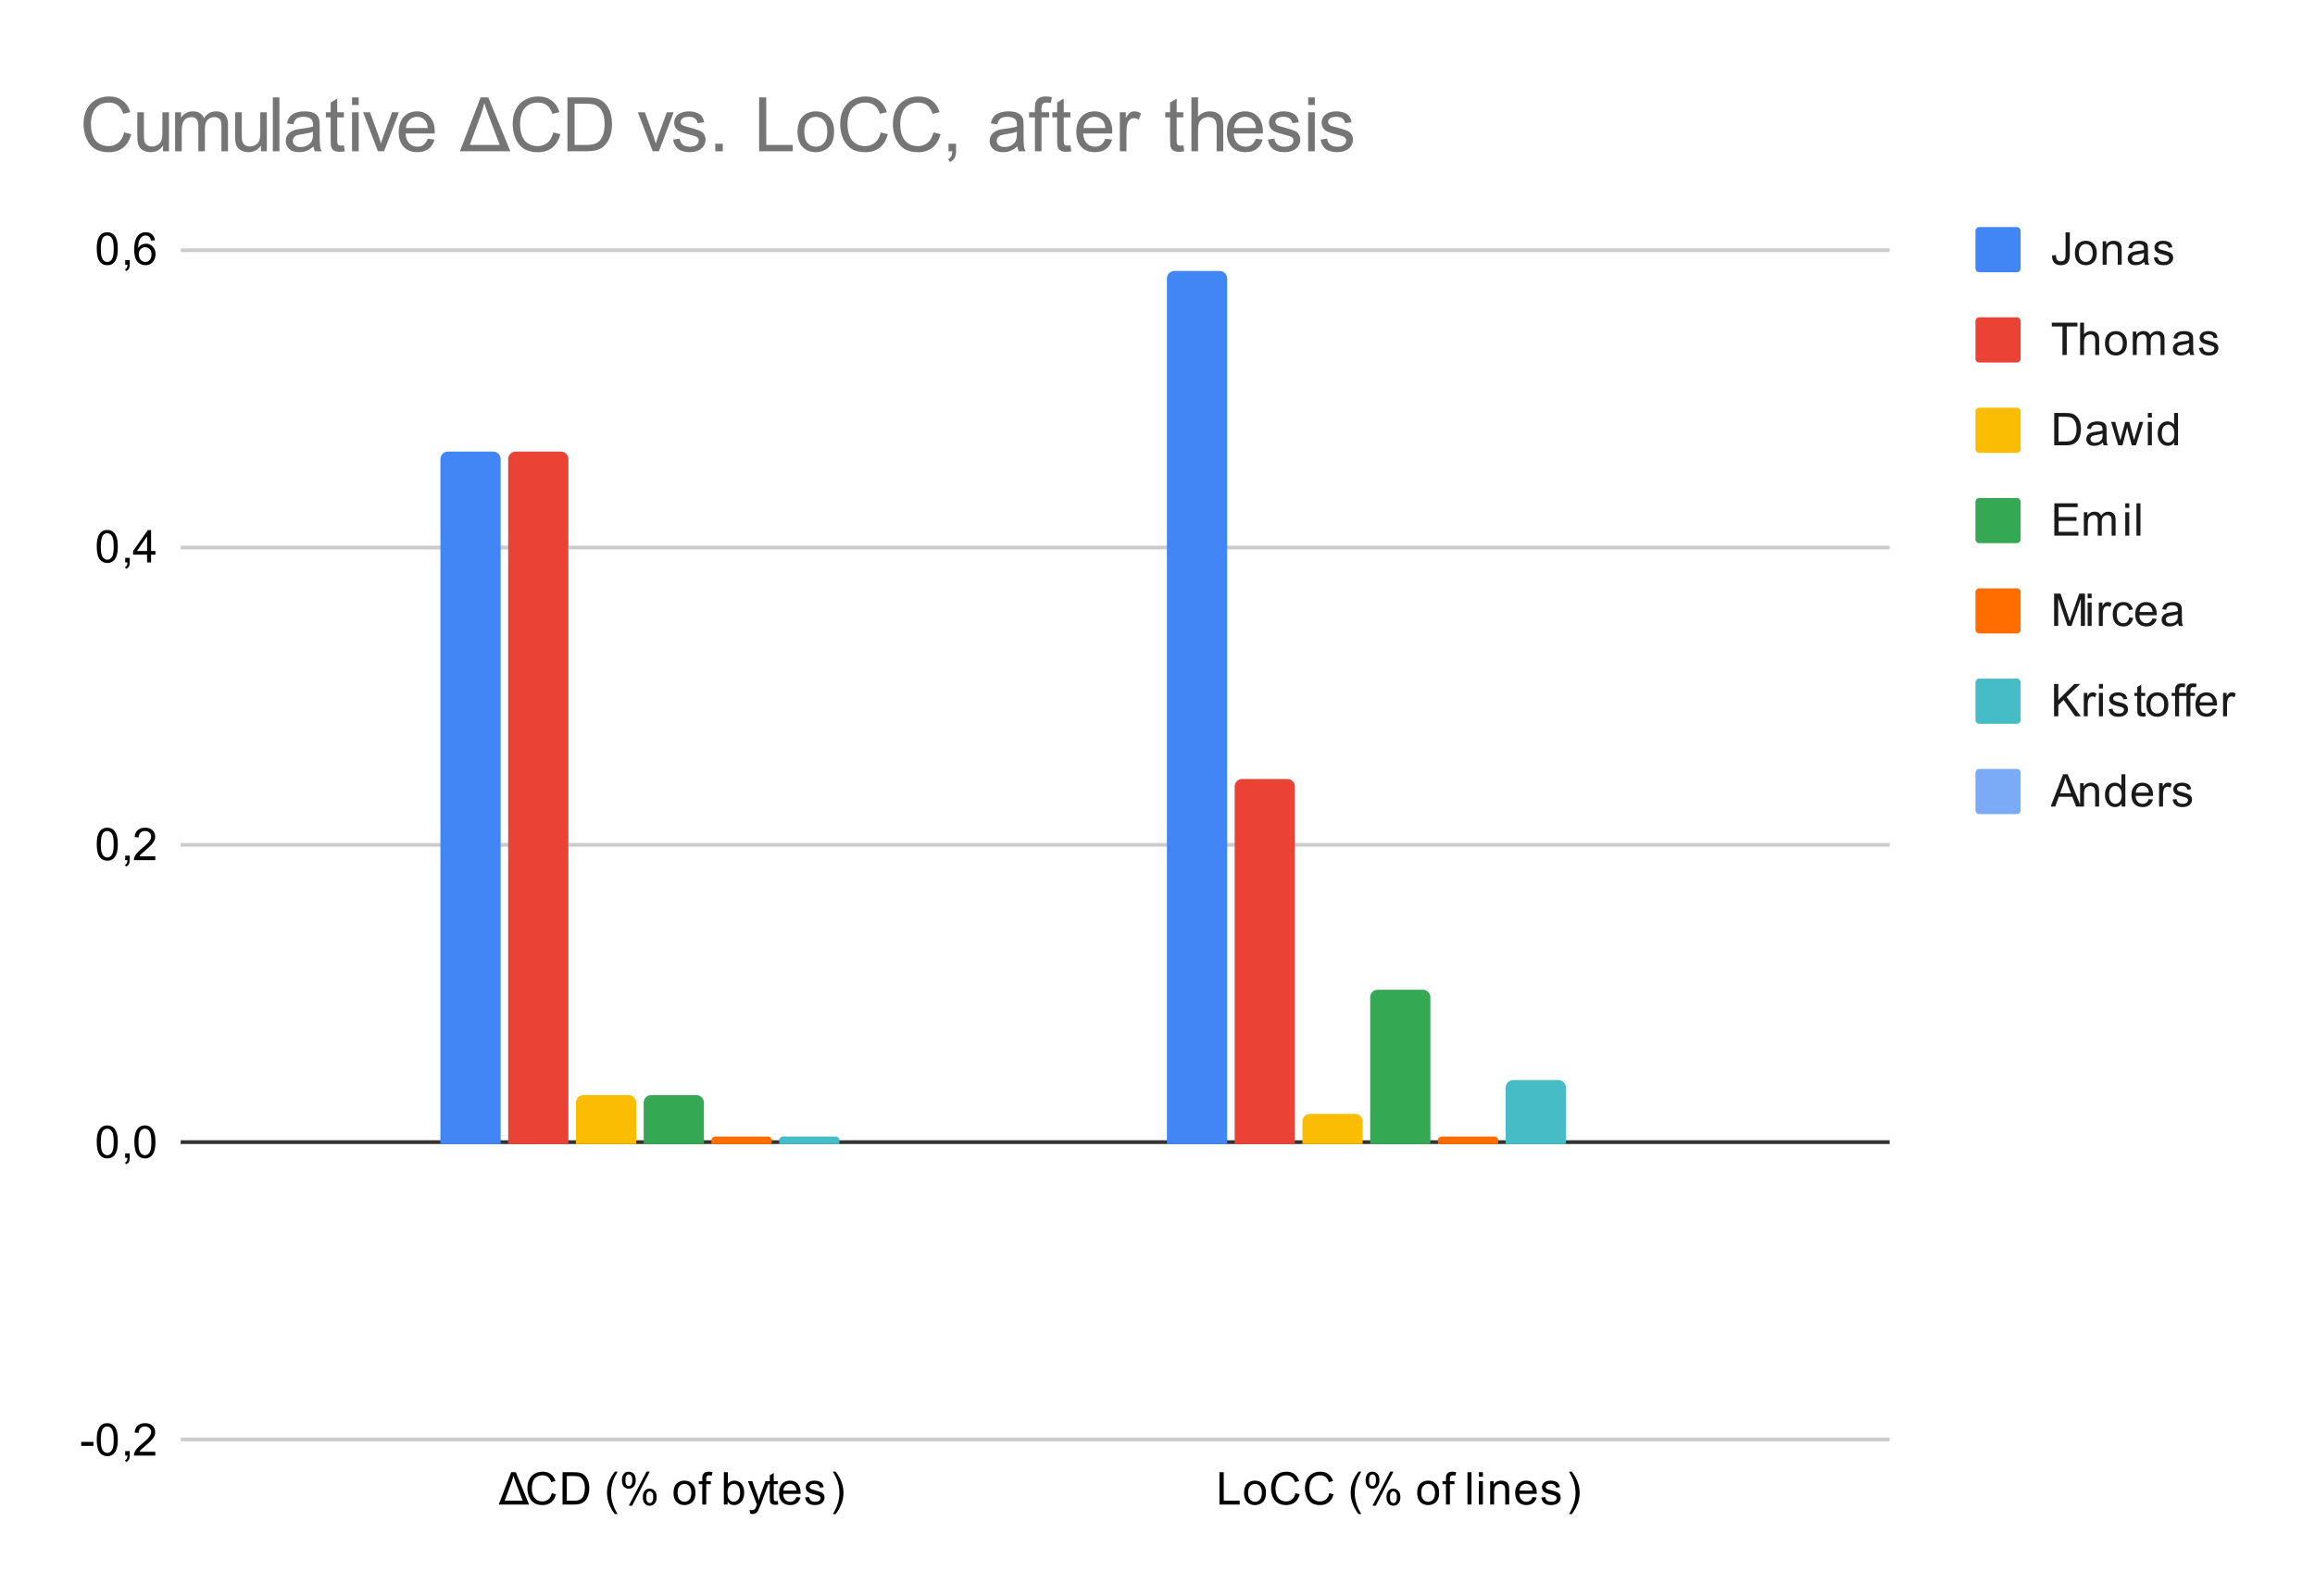 <svg version="1.1" viewBox="0.0 0.0 615.0 424.0" fill="none" stroke="none" stroke-linecap="square" stroke-miterlimit="10" width="615" height="424" xmlns:xlink="http://www.w3.org/1999/xlink" xmlns="http://www.w3.org/2000/svg"><path fill="#ffffff" d="M0 0L615.0 0L615.0 424.0L0 424.0L0 0Z" fill-rule="nonzero"/><path stroke="#cccccc" stroke-width="1.0" stroke-linecap="butt" d="M48.5 382.5L501.5 382.5" fill-rule="nonzero"/><path stroke="#333333" stroke-width="1.0" stroke-linecap="butt" d="M48.5 303.5L501.5 303.5" fill-rule="nonzero"/><path stroke="#cccccc" stroke-width="1.0" stroke-linecap="butt" d="M48.5 224.5L501.5 224.5" fill-rule="nonzero"/><path stroke="#cccccc" stroke-width="1.0" stroke-linecap="butt" d="M48.5 145.5L501.5 145.5" fill-rule="nonzero"/><path stroke="#cccccc" stroke-width="1.0" stroke-linecap="butt" d="M48.5 66.5L501.5 66.5" fill-rule="nonzero"/><clipPath id="id_0"><path d="M48.2 66.333L501.902 66.333L501.902 382.8L48.2 382.8L48.2 66.333Z" clip-rule="nonzero"/></clipPath><path stroke="#000000" stroke-width="2.0" stroke-linecap="butt" stroke-opacity="0.0" clip-path="url(#id_0)" d="M133.0 304.0L117.0 304.0L117.0 122.0C117.0 120.895 117.895 120.0 119.0 120.0L131.0 120.0C132.105 120.0 133.0 120.895 133.0 122.0Z" fill-rule="nonzero"/><path fill="#4285f4" clip-path="url(#id_0)" d="M133.0 304.0L117.0 304.0L117.0 122.0C117.0 120.895 117.895 120.0 119.0 120.0L131.0 120.0C132.105 120.0 133.0 120.895 133.0 122.0Z" fill-rule="nonzero"/><path stroke="#000000" stroke-width="2.0" stroke-linecap="butt" stroke-opacity="0.0" clip-path="url(#id_0)" d="M326.0 304.0L310.0 304.0L310.0 74.0C310.0 72.895 310.895 72.0 312.0 72.0L324.0 72.0C325.105 72.0 326.0 72.895 326.0 74.0Z" fill-rule="nonzero"/><path fill="#4285f4" clip-path="url(#id_0)" d="M326.0 304.0L310.0 304.0L310.0 74.0C310.0 72.895 310.895 72.0 312.0 72.0L324.0 72.0C325.105 72.0 326.0 72.895 326.0 74.0Z" fill-rule="nonzero"/><path stroke="#000000" stroke-width="2.0" stroke-linecap="butt" stroke-opacity="0.0" clip-path="url(#id_0)" d="M151.0 304.0L135.0 304.0L135.0 122.0C135.0 120.895 135.895 120.0 137.0 120.0L149.0 120.0C150.105 120.0 151.0 120.895 151.0 122.0Z" fill-rule="nonzero"/><path fill="#ea4335" clip-path="url(#id_0)" d="M151.0 304.0L135.0 304.0L135.0 122.0C135.0 120.895 135.895 120.0 137.0 120.0L149.0 120.0C150.105 120.0 151.0 120.895 151.0 122.0Z" fill-rule="nonzero"/><path stroke="#000000" stroke-width="2.0" stroke-linecap="butt" stroke-opacity="0.0" clip-path="url(#id_0)" d="M344.0 304.0L328.0 304.0L328.0 209.0C328.0 207.895 328.895 207.0 330.0 207.0L342.0 207.0C343.105 207.0 344.0 207.895 344.0 209.0Z" fill-rule="nonzero"/><path fill="#ea4335" clip-path="url(#id_0)" d="M344.0 304.0L328.0 304.0L328.0 209.0C328.0 207.895 328.895 207.0 330.0 207.0L342.0 207.0C343.105 207.0 344.0 207.895 344.0 209.0Z" fill-rule="nonzero"/><path stroke="#000000" stroke-width="2.0" stroke-linecap="butt" stroke-opacity="0.0" clip-path="url(#id_0)" d="M169.0 304.0L153.0 304.0L153.0 293.0C153.0 291.895 153.895 291.0 155.0 291.0L167.0 291.0C168.105 291.0 169.0 291.895 169.0 293.0Z" fill-rule="nonzero"/><path fill="#fbbc04" clip-path="url(#id_0)" d="M169.0 304.0L153.0 304.0L153.0 293.0C153.0 291.895 153.895 291.0 155.0 291.0L167.0 291.0C168.105 291.0 169.0 291.895 169.0 293.0Z" fill-rule="nonzero"/><path stroke="#000000" stroke-width="2.0" stroke-linecap="butt" stroke-opacity="0.0" clip-path="url(#id_0)" d="M362.0 304.0L346.0 304.0L346.0 298.0C346.0 296.895 346.895 296.0 348.0 296.0L360.0 296.0C361.105 296.0 362.0 296.895 362.0 298.0Z" fill-rule="nonzero"/><path fill="#fbbc04" clip-path="url(#id_0)" d="M362.0 304.0L346.0 304.0L346.0 298.0C346.0 296.895 346.895 296.0 348.0 296.0L360.0 296.0C361.105 296.0 362.0 296.895 362.0 298.0Z" fill-rule="nonzero"/><path stroke="#000000" stroke-width="2.0" stroke-linecap="butt" stroke-opacity="0.0" clip-path="url(#id_0)" d="M187.0 304.0L171.0 304.0L171.0 293.0C171.0 291.895 171.895 291.0 173.0 291.0L185.0 291.0C186.105 291.0 187.0 291.895 187.0 293.0Z" fill-rule="nonzero"/><path fill="#34a853" clip-path="url(#id_0)" d="M187.0 304.0L171.0 304.0L171.0 293.0C171.0 291.895 171.895 291.0 173.0 291.0L185.0 291.0C186.105 291.0 187.0 291.895 187.0 293.0Z" fill-rule="nonzero"/><path stroke="#000000" stroke-width="2.0" stroke-linecap="butt" stroke-opacity="0.0" clip-path="url(#id_0)" d="M380.0 304.0L364.0 304.0L364.0 265.0C364.0 263.895 364.895 263.0 366.0 263.0L378.0 263.0C379.105 263.0 380.0 263.895 380.0 265.0Z" fill-rule="nonzero"/><path fill="#34a853" clip-path="url(#id_0)" d="M380.0 304.0L364.0 304.0L364.0 265.0C364.0 263.895 364.895 263.0 366.0 263.0L378.0 263.0C379.105 263.0 380.0 263.895 380.0 265.0Z" fill-rule="nonzero"/><path stroke="#000000" stroke-width="2.0" stroke-linecap="butt" stroke-opacity="0.0" clip-path="url(#id_0)" d="M205.0 304.0L189.0 304.0L189.0 303.0C189.0 302.448 189.448 302.0 190.0 302.0L204.0 302.0C204.552 302.0 205.0 302.448 205.0 303.0Z" fill-rule="nonzero"/><path fill="#ff6d01" clip-path="url(#id_0)" d="M205.0 304.0L189.0 304.0L189.0 303.0C189.0 302.448 189.448 302.0 190.0 302.0L204.0 302.0C204.552 302.0 205.0 302.448 205.0 303.0Z" fill-rule="nonzero"/><path stroke="#000000" stroke-width="2.0" stroke-linecap="butt" stroke-opacity="0.0" clip-path="url(#id_0)" d="M398.0 304.0L382.0 304.0L382.0 303.0C382.0 302.448 382.448 302.0 383.0 302.0L397.0 302.0C397.552 302.0 398.0 302.448 398.0 303.0Z" fill-rule="nonzero"/><path fill="#ff6d01" clip-path="url(#id_0)" d="M398.0 304.0L382.0 304.0L382.0 303.0C382.0 302.448 382.448 302.0 383.0 302.0L397.0 302.0C397.552 302.0 398.0 302.448 398.0 303.0Z" fill-rule="nonzero"/><path stroke="#000000" stroke-width="2.0" stroke-linecap="butt" stroke-opacity="0.0" clip-path="url(#id_0)" d="M223.0 304.0L207.0 304.0L207.0 303.0C207.0 302.448 207.448 302.0 208.0 302.0L222.0 302.0C222.552 302.0 223.0 302.448 223.0 303.0Z" fill-rule="nonzero"/><path fill="#46bdc6" clip-path="url(#id_0)" d="M223.0 304.0L207.0 304.0L207.0 303.0C207.0 302.448 207.448 302.0 208.0 302.0L222.0 302.0C222.552 302.0 223.0 302.448 223.0 303.0Z" fill-rule="nonzero"/><path stroke="#000000" stroke-width="2.0" stroke-linecap="butt" stroke-opacity="0.0" clip-path="url(#id_0)" d="M416.0 304.0L400.0 304.0L400.0 289.0C400.0 287.895 400.895 287.0 402.0 287.0L414.0 287.0C415.105 287.0 416.0 287.895 416.0 289.0Z" fill-rule="nonzero"/><path fill="#46bdc6" clip-path="url(#id_0)" d="M416.0 304.0L400.0 304.0L400.0 289.0C400.0 287.895 400.895 287.0 402.0 287.0L414.0 287.0C415.105 287.0 416.0 287.895 416.0 289.0Z" fill-rule="nonzero"/><path stroke="#000000" stroke-width="2.0" stroke-linecap="butt" stroke-opacity="0.0" clip-path="url(#id_0)" d="M241.0 304.0L225.0 304.0L225.0 304.0C225.0 304.0 225.0 304.0 225.0 304.0L241.0 304.0C241.0 304.0 241.0 304.0 241.0 304.0Z" fill-rule="nonzero"/><path fill="#7baaf7" clip-path="url(#id_0)" d="M241.0 304.0L225.0 304.0L225.0 304.0C225.0 304.0 225.0 304.0 225.0 304.0L241.0 304.0C241.0 304.0 241.0 304.0 241.0 304.0Z" fill-rule="nonzero"/><path stroke="#000000" stroke-width="2.0" stroke-linecap="butt" stroke-opacity="0.0" clip-path="url(#id_0)" d="M434.0 304.0L418.0 304.0L418.0 304.0C418.0 304.0 418.0 304.0 418.0 304.0L434.0 304.0C434.0 304.0 434.0 304.0 434.0 304.0Z" fill-rule="nonzero"/><path fill="#7baaf7" clip-path="url(#id_0)" d="M434.0 304.0L418.0 304.0L418.0 304.0C418.0 304.0 418.0 304.0 418.0 304.0L434.0 304.0C434.0 304.0 434.0 304.0 434.0 304.0Z" fill-rule="nonzero"/><path fill="#000000" d="M21.575 384.222L21.575 383.159L24.825 383.159L24.825 384.222L21.575 384.222ZM25.7 382.566Q25.7 381.034 26.012 380.113Q26.325 379.175 26.934 378.675Q27.559 378.175 28.497 378.175Q29.184 378.175 29.7 378.456Q30.231 378.738 30.575 379.269Q30.919 379.784 31.106 380.534Q31.294 381.284 31.294 382.566Q31.294 384.081 30.981 385.003Q30.684 385.925 30.059 386.441Q29.45 386.941 28.497 386.941Q27.262 386.941 26.544 386.05Q25.7 384.988 25.7 382.566ZM26.778 382.566Q26.778 384.675 27.278 385.378Q27.778 386.081 28.497 386.081Q29.231 386.081 29.716 385.378Q30.216 384.675 30.216 382.566Q30.216 380.441 29.716 379.753Q29.231 379.05 28.481 379.05Q27.762 379.05 27.325 379.659Q26.778 380.441 26.778 382.566ZM33.263 386.8L33.263 385.597L34.466 385.597L34.466 386.8Q34.466 387.456 34.231 387.863Q33.997 388.284 33.497 388.503L33.2 388.05Q33.528 387.909 33.684 387.613Q33.841 387.331 33.872 386.8L33.263 386.8ZM41.247 385.784L41.247 386.8L35.559 386.8Q35.559 386.425 35.684 386.066Q35.903 385.488 36.372 384.925Q36.856 384.363 37.763 383.628Q39.169 382.472 39.653 381.8Q40.153 381.128 40.153 380.534Q40.153 379.909 39.7 379.488Q39.247 379.05 38.528 379.05Q37.763 379.05 37.309 379.503Q36.856 379.956 36.841 380.769L35.763 380.659Q35.872 379.441 36.591 378.816Q37.325 378.175 38.559 378.175Q39.794 378.175 40.513 378.863Q41.231 379.55 41.231 380.566Q41.231 381.081 41.013 381.581Q40.809 382.066 40.309 382.628Q39.825 383.175 38.7 384.128Q37.747 384.925 37.466 385.222Q37.2 385.503 37.028 385.784L41.247 385.784Z" fill-rule="nonzero"/><path fill="#000000" d="M25.7 303.449Q25.7 301.918 26.012 300.996Q26.325 300.058 26.934 299.558Q27.559 299.058 28.497 299.058Q29.184 299.058 29.7 299.34Q30.231 299.621 30.575 300.152Q30.919 300.668 31.106 301.418Q31.294 302.168 31.294 303.449Q31.294 304.965 30.981 305.886Q30.684 306.808 30.059 307.324Q29.45 307.824 28.497 307.824Q27.262 307.824 26.544 306.933Q25.7 305.871 25.7 303.449ZM26.778 303.449Q26.778 305.558 27.278 306.261Q27.778 306.965 28.497 306.965Q29.231 306.965 29.716 306.261Q30.216 305.558 30.216 303.449Q30.216 301.324 29.716 300.636Q29.231 299.933 28.481 299.933Q27.762 299.933 27.325 300.543Q26.778 301.324 26.778 303.449ZM33.263 307.683L33.263 306.48L34.466 306.48L34.466 307.683Q34.466 308.34 34.231 308.746Q33.997 309.168 33.497 309.386L33.2 308.933Q33.528 308.793 33.684 308.496Q33.841 308.215 33.872 307.683L33.263 307.683ZM35.7 303.449Q35.7 301.918 36.013 300.996Q36.325 300.058 36.934 299.558Q37.559 299.058 38.497 299.058Q39.184 299.058 39.7 299.34Q40.231 299.621 40.575 300.152Q40.919 300.668 41.106 301.418Q41.294 302.168 41.294 303.449Q41.294 304.965 40.981 305.886Q40.684 306.808 40.059 307.324Q39.45 307.824 38.497 307.824Q37.263 307.824 36.544 306.933Q35.7 305.871 35.7 303.449ZM36.778 303.449Q36.778 305.558 37.278 306.261Q37.778 306.965 38.497 306.965Q39.231 306.965 39.716 306.261Q40.216 305.558 40.216 303.449Q40.216 301.324 39.716 300.636Q39.231 299.933 38.481 299.933Q37.763 299.933 37.325 300.543Q36.778 301.324 36.778 303.449Z" fill-rule="nonzero"/><path fill="#000000" d="M25.7 224.332Q25.7 222.801 26.012 221.879Q26.325 220.942 26.934 220.442Q27.559 219.942 28.497 219.942Q29.184 219.942 29.7 220.223Q30.231 220.504 30.575 221.035Q30.919 221.551 31.106 222.301Q31.294 223.051 31.294 224.332Q31.294 225.848 30.981 226.77Q30.684 227.692 30.059 228.207Q29.45 228.707 28.497 228.707Q27.262 228.707 26.544 227.817Q25.7 226.754 25.7 224.332ZM26.778 224.332Q26.778 226.442 27.278 227.145Q27.778 227.848 28.497 227.848Q29.231 227.848 29.716 227.145Q30.216 226.442 30.216 224.332Q30.216 222.207 29.716 221.52Q29.231 220.817 28.481 220.817Q27.762 220.817 27.325 221.426Q26.778 222.207 26.778 224.332ZM33.263 228.567L33.263 227.364L34.466 227.364L34.466 228.567Q34.466 229.223 34.231 229.629Q33.997 230.051 33.497 230.27L33.2 229.817Q33.528 229.676 33.684 229.379Q33.841 229.098 33.872 228.567L33.263 228.567ZM41.247 227.551L41.247 228.567L35.559 228.567Q35.559 228.192 35.684 227.832Q35.903 227.254 36.372 226.692Q36.856 226.129 37.763 225.395Q39.169 224.239 39.653 223.567Q40.153 222.895 40.153 222.301Q40.153 221.676 39.7 221.254Q39.247 220.817 38.528 220.817Q37.763 220.817 37.309 221.27Q36.856 221.723 36.841 222.535L35.763 222.426Q35.872 221.207 36.591 220.582Q37.325 219.942 38.559 219.942Q39.794 219.942 40.513 220.629Q41.231 221.317 41.231 222.332Q41.231 222.848 41.013 223.348Q40.809 223.832 40.309 224.395Q39.825 224.942 38.7 225.895Q37.747 226.692 37.466 226.989Q37.2 227.27 37.028 227.551L41.247 227.551Z" fill-rule="nonzero"/><path fill="#000000" d="M25.7 145.216Q25.7 143.684 26.012 142.762Q26.325 141.825 26.934 141.325Q27.559 140.825 28.497 140.825Q29.184 140.825 29.7 141.106Q30.231 141.387 30.575 141.919Q30.919 142.434 31.106 143.184Q31.294 143.934 31.294 145.216Q31.294 146.731 30.981 147.653Q30.684 148.575 30.059 149.091Q29.45 149.591 28.497 149.591Q27.262 149.591 26.544 148.7Q25.7 147.637 25.7 145.216ZM26.778 145.216Q26.778 147.325 27.278 148.028Q27.778 148.731 28.497 148.731Q29.231 148.731 29.716 148.028Q30.216 147.325 30.216 145.216Q30.216 143.091 29.716 142.403Q29.231 141.7 28.481 141.7Q27.762 141.7 27.325 142.309Q26.778 143.091 26.778 145.216ZM33.263 149.45L33.263 148.247L34.466 148.247L34.466 149.45Q34.466 150.106 34.231 150.512Q33.997 150.934 33.497 151.153L33.2 150.7Q33.528 150.559 33.684 150.262Q33.841 149.981 33.872 149.45L33.263 149.45ZM39.075 149.45L39.075 147.387L35.356 147.387L35.356 146.419L39.278 140.856L40.138 140.856L40.138 146.419L41.294 146.419L41.294 147.387L40.138 147.387L40.138 149.45L39.075 149.45ZM39.075 146.419L39.075 142.559L36.388 146.419L39.075 146.419Z" fill-rule="nonzero"/><path fill="#000000" d="M25.7 66.099Q25.7 64.568 26.012 63.646Q26.325 62.708 26.934 62.208Q27.559 61.708 28.497 61.708Q29.184 61.708 29.7 61.99Q30.231 62.271 30.575 62.802Q30.919 63.318 31.106 64.068Q31.294 64.818 31.294 66.099Q31.294 67.615 30.981 68.536Q30.684 69.458 30.059 69.974Q29.45 70.474 28.497 70.474Q27.262 70.474 26.544 69.583Q25.7 68.521 25.7 66.099ZM26.778 66.099Q26.778 68.208 27.278 68.911Q27.778 69.615 28.497 69.615Q29.231 69.615 29.716 68.911Q30.216 68.208 30.216 66.099Q30.216 63.974 29.716 63.286Q29.231 62.583 28.481 62.583Q27.762 62.583 27.325 63.193Q26.778 63.974 26.778 66.099ZM33.263 70.333L33.263 69.13L34.466 69.13L34.466 70.333Q34.466 70.99 34.231 71.396Q33.997 71.818 33.497 72.036L33.2 71.583Q33.528 71.443 33.684 71.146Q33.841 70.865 33.872 70.333L33.263 70.333ZM41.169 63.849L40.122 63.927Q39.981 63.302 39.731 63.021Q39.294 62.568 38.669 62.568Q38.169 62.568 37.778 62.849Q37.294 63.224 36.997 63.927Q36.716 64.615 36.7 65.896Q37.075 65.318 37.622 65.036Q38.184 64.755 38.794 64.755Q39.841 64.755 40.575 65.536Q41.325 66.318 41.325 67.536Q41.325 68.349 40.966 69.052Q40.622 69.74 40.013 70.115Q39.403 70.474 38.638 70.474Q37.309 70.474 36.481 69.505Q35.653 68.536 35.653 66.318Q35.653 63.818 36.575 62.693Q37.372 61.708 38.731 61.708Q39.747 61.708 40.388 62.286Q41.044 62.849 41.169 63.849ZM36.872 67.552Q36.872 68.099 37.091 68.599Q37.325 69.083 37.731 69.349Q38.153 69.615 38.622 69.615Q39.278 69.615 39.763 69.083Q40.247 68.536 40.247 67.615Q40.247 66.724 39.763 66.208Q39.294 65.693 38.575 65.693Q37.856 65.693 37.356 66.208Q36.872 66.724 36.872 67.552Z" fill-rule="nonzero"/><path fill="#000000" d="M132.503 399.8L135.8 391.206L137.034 391.206L140.55 399.8L132.503 399.8ZM134.081 398.784L138.862 398.784L137.003 393.894Q136.581 392.784 136.394 392.113Q136.237 392.909 135.925 393.753L134.081 398.784ZM146.581 396.784L147.706 397.081Q147.347 398.472 146.425 399.206Q145.503 399.941 144.159 399.941Q142.769 399.941 141.894 399.378Q141.019 398.816 140.566 397.753Q140.112 396.675 140.112 395.441Q140.112 394.097 140.628 393.097Q141.144 392.097 142.081 391.581Q143.034 391.066 144.175 391.066Q145.456 391.066 146.331 391.722Q147.222 392.378 147.566 393.566L146.441 393.831Q146.144 392.894 145.566 392.472Q145.003 392.034 144.144 392.034Q143.159 392.034 142.487 392.519Q141.831 392.988 141.55 393.784Q141.284 394.581 141.284 395.441Q141.284 396.534 141.597 397.347Q141.925 398.159 142.597 398.566Q143.269 398.972 144.066 398.972Q145.019 398.972 145.675 398.425Q146.347 397.878 146.581 396.784ZM149.441 399.8L149.441 391.206L152.409 391.206Q153.409 391.206 153.941 391.331Q154.675 391.503 155.191 391.941Q155.878 392.519 156.206 393.425Q156.55 394.316 156.55 395.456Q156.55 396.441 156.316 397.191Q156.097 397.941 155.737 398.441Q155.378 398.941 154.941 399.222Q154.519 399.503 153.925 399.659Q153.331 399.8 152.55 399.8L149.441 399.8ZM150.581 398.784L152.409 398.784Q153.269 398.784 153.753 398.628Q154.237 398.472 154.519 398.175Q154.925 397.784 155.144 397.097Q155.378 396.409 155.378 395.441Q155.378 394.097 154.925 393.378Q154.487 392.644 153.862 392.394Q153.394 392.222 152.394 392.222L150.581 392.222L150.581 398.784ZM163.331 402.331Q162.456 401.222 161.847 399.753Q161.253 398.269 161.253 396.691Q161.253 395.3 161.691 394.019Q162.222 392.534 163.331 391.066L164.081 391.066Q163.378 392.284 163.144 392.8Q162.784 393.613 162.581 394.488Q162.331 395.581 162.331 396.691Q162.331 399.519 164.081 402.331L163.331 402.331ZM165.222 393.269Q165.222 392.347 165.675 391.706Q166.144 391.066 167.019 391.066Q167.831 391.066 168.362 391.644Q168.894 392.222 168.894 393.331Q168.894 394.425 168.347 395.019Q167.816 395.597 167.034 395.597Q166.253 395.597 165.737 395.019Q165.222 394.441 165.222 393.269ZM167.05 391.784Q166.659 391.784 166.394 392.128Q166.144 392.472 166.144 393.378Q166.144 394.206 166.394 394.55Q166.659 394.878 167.05 394.878Q167.456 394.878 167.706 394.534Q167.972 394.191 167.972 393.3Q167.972 392.456 167.706 392.128Q167.441 391.784 167.05 391.784ZM167.05 400.113L171.753 391.066L172.612 391.066L167.925 400.113L167.05 400.113ZM170.769 397.784Q170.769 396.863 171.222 396.222Q171.691 395.581 172.581 395.581Q173.394 395.581 173.925 396.159Q174.456 396.722 174.456 397.847Q174.456 398.941 173.909 399.534Q173.378 400.113 172.581 400.113Q171.816 400.113 171.284 399.534Q170.769 398.956 170.769 397.784ZM172.612 396.3Q172.206 396.3 171.941 396.644Q171.691 396.988 171.691 397.894Q171.691 398.706 171.956 399.05Q172.222 399.394 172.612 399.394Q173.003 399.394 173.269 399.05Q173.534 398.706 173.534 397.8Q173.534 396.972 173.269 396.644Q173.003 396.3 172.612 396.3ZM178.925 396.691Q178.925 394.956 179.878 394.128Q180.675 393.441 181.831 393.441Q183.112 393.441 183.925 394.284Q184.753 395.113 184.753 396.597Q184.753 397.8 184.394 398.488Q184.034 399.175 183.331 399.566Q182.644 399.941 181.831 399.941Q180.534 399.941 179.722 399.113Q178.925 398.269 178.925 396.691ZM180.003 396.691Q180.003 397.878 180.519 398.472Q181.05 399.066 181.831 399.066Q182.628 399.066 183.144 398.472Q183.659 397.878 183.659 396.659Q183.659 395.503 183.128 394.909Q182.612 394.316 181.831 394.316Q181.05 394.316 180.519 394.909Q180.003 395.488 180.003 396.691ZM186.566 399.8L186.566 394.394L185.628 394.394L185.628 393.581L186.566 393.581L186.566 392.909Q186.566 392.284 186.675 391.988Q186.831 391.566 187.206 391.316Q187.597 391.066 188.284 391.066Q188.737 391.066 189.269 391.175L189.112 392.081Q188.784 392.034 188.487 392.034Q188.003 392.034 187.8 392.238Q187.612 392.441 187.612 393.003L187.612 393.581L188.831 393.581L188.831 394.394L187.612 394.394L187.612 399.8L186.566 399.8ZM193.284 399.8L192.3 399.8L192.3 391.206L193.362 391.206L193.362 394.269Q194.034 393.441 195.066 393.441Q195.644 393.441 196.144 393.675Q196.659 393.894 196.987 394.316Q197.331 394.738 197.519 395.331Q197.706 395.925 197.706 396.597Q197.706 398.191 196.909 399.066Q196.112 399.941 195.019 399.941Q193.909 399.941 193.284 399.019L193.284 399.8ZM193.269 396.644Q193.269 397.753 193.581 398.253Q194.081 399.066 194.925 399.066Q195.612 399.066 196.112 398.472Q196.628 397.878 196.628 396.675Q196.628 395.456 196.144 394.878Q195.659 394.3 194.972 394.3Q194.284 394.3 193.769 394.909Q193.269 395.503 193.269 396.644ZM199.269 402.191L199.144 401.206Q199.487 401.3 199.753 401.3Q200.097 401.3 200.3 401.175Q200.519 401.066 200.659 400.863Q200.753 400.691 200.987 400.066Q201.003 399.988 201.081 399.816L198.706 393.581L199.847 393.581L201.144 397.175Q201.394 397.863 201.597 398.628Q201.784 397.894 202.034 397.206L203.362 393.581L204.409 393.581L202.05 399.909Q201.659 400.925 201.456 401.316Q201.175 401.847 200.8 402.081Q200.441 402.331 199.941 402.331Q199.644 402.331 199.269 402.191ZM206.612 398.863L206.769 399.784Q206.316 399.878 205.972 399.878Q205.394 399.878 205.081 399.706Q204.769 399.519 204.628 399.222Q204.503 398.925 204.503 397.972L204.503 394.394L203.737 394.394L203.737 393.581L204.503 393.581L204.503 392.034L205.55 391.409L205.55 393.581L206.612 393.581L206.612 394.394L205.55 394.394L205.55 398.034Q205.55 398.488 205.597 398.613Q205.659 398.738 205.784 398.816Q205.909 398.894 206.144 398.894Q206.331 398.894 206.612 398.863ZM211.566 397.8L212.659 397.925Q212.409 398.878 211.706 399.409Q211.003 399.941 209.925 399.941Q208.566 399.941 207.753 399.097Q206.956 398.253 206.956 396.738Q206.956 395.175 207.769 394.316Q208.581 393.441 209.862 393.441Q211.112 393.441 211.894 394.284Q212.691 395.128 212.691 396.675Q212.691 396.769 212.691 396.956L208.05 396.956Q208.112 397.988 208.628 398.534Q209.144 399.066 209.925 399.066Q210.503 399.066 210.909 398.769Q211.331 398.456 211.566 397.8ZM208.112 396.097L211.581 396.097Q211.519 395.3 211.191 394.909Q210.675 394.3 209.878 394.3Q209.144 394.3 208.644 394.784Q208.159 395.269 208.112 396.097ZM213.894 397.941L214.925 397.784Q215.019 398.409 215.409 398.738Q215.816 399.066 216.55 399.066Q217.269 399.066 217.612 398.784Q217.972 398.488 217.972 398.081Q217.972 397.722 217.659 397.519Q217.441 397.378 216.581 397.159Q215.425 396.863 214.972 396.659Q214.534 396.441 214.3 396.066Q214.066 395.691 214.066 395.222Q214.066 394.816 214.253 394.456Q214.441 394.097 214.769 393.863Q215.019 393.691 215.441 393.566Q215.862 393.441 216.362 393.441Q217.081 393.441 217.628 393.659Q218.191 393.863 218.456 394.222Q218.722 394.581 218.816 395.175L217.784 395.316Q217.722 394.847 217.378 394.581Q217.05 394.3 216.425 394.3Q215.706 394.3 215.394 394.55Q215.081 394.784 215.081 395.113Q215.081 395.316 215.206 395.472Q215.347 395.644 215.612 395.753Q215.769 395.816 216.55 396.019Q217.675 396.331 218.112 396.519Q218.55 396.706 218.8 397.066Q219.05 397.425 219.05 397.972Q219.05 398.503 218.737 398.972Q218.441 399.425 217.862 399.691Q217.284 399.941 216.55 399.941Q215.331 399.941 214.691 399.441Q214.066 398.925 213.894 397.941ZM222.003 402.331L221.253 402.331Q223.003 399.519 223.003 396.691Q223.003 395.597 222.753 394.503Q222.55 393.628 222.191 392.816Q221.956 392.3 221.253 391.066L222.003 391.066Q223.097 392.534 223.628 394.019Q224.081 395.3 224.081 396.691Q224.081 398.269 223.472 399.753Q222.862 401.222 222.003 402.331Z" fill-rule="nonzero"/><path fill="#000000" d="M323.959 399.8L323.959 391.206L325.099 391.206L325.099 398.784L329.334 398.784L329.334 399.8L323.959 399.8ZM330.49 396.691Q330.49 394.956 331.443 394.128Q332.24 393.441 333.396 393.441Q334.677 393.441 335.49 394.284Q336.318 395.113 336.318 396.597Q336.318 397.8 335.959 398.488Q335.599 399.175 334.896 399.566Q334.209 399.941 333.396 399.941Q332.099 399.941 331.287 399.113Q330.49 398.269 330.49 396.691ZM331.568 396.691Q331.568 397.878 332.084 398.472Q332.615 399.066 333.396 399.066Q334.193 399.066 334.709 398.472Q335.224 397.878 335.224 396.659Q335.224 395.503 334.693 394.909Q334.177 394.316 333.396 394.316Q332.615 394.316 332.084 394.909Q331.568 395.488 331.568 396.691ZM344.146 396.784L345.271 397.081Q344.912 398.472 343.99 399.206Q343.068 399.941 341.724 399.941Q340.334 399.941 339.459 399.378Q338.584 398.816 338.13 397.753Q337.677 396.675 337.677 395.441Q337.677 394.097 338.193 393.097Q338.709 392.097 339.646 391.581Q340.599 391.066 341.74 391.066Q343.021 391.066 343.896 391.722Q344.787 392.378 345.13 393.566L344.005 393.831Q343.709 392.894 343.13 392.472Q342.568 392.034 341.709 392.034Q340.724 392.034 340.052 392.519Q339.396 392.988 339.115 393.784Q338.849 394.581 338.849 395.441Q338.849 396.534 339.162 397.347Q339.49 398.159 340.162 398.566Q340.834 398.972 341.63 398.972Q342.584 398.972 343.24 398.425Q343.912 397.878 344.146 396.784ZM353.146 396.784L354.271 397.081Q353.912 398.472 352.99 399.206Q352.068 399.941 350.724 399.941Q349.334 399.941 348.459 399.378Q347.584 398.816 347.13 397.753Q346.677 396.675 346.677 395.441Q346.677 394.097 347.193 393.097Q347.709 392.097 348.646 391.581Q349.599 391.066 350.74 391.066Q352.021 391.066 352.896 391.722Q353.787 392.378 354.13 393.566L353.005 393.831Q352.709 392.894 352.13 392.472Q351.568 392.034 350.709 392.034Q349.724 392.034 349.052 392.519Q348.396 392.988 348.115 393.784Q347.849 394.581 347.849 395.441Q347.849 396.534 348.162 397.347Q348.49 398.159 349.162 398.566Q349.834 398.972 350.63 398.972Q351.584 398.972 352.24 398.425Q352.912 397.878 353.146 396.784ZM360.896 402.331Q360.021 401.222 359.412 399.753Q358.818 398.269 358.818 396.691Q358.818 395.3 359.255 394.019Q359.787 392.534 360.896 391.066L361.646 391.066Q360.943 392.284 360.709 392.8Q360.349 393.613 360.146 394.488Q359.896 395.581 359.896 396.691Q359.896 399.519 361.646 402.331L360.896 402.331ZM362.787 393.269Q362.787 392.347 363.24 391.706Q363.709 391.066 364.584 391.066Q365.396 391.066 365.927 391.644Q366.459 392.222 366.459 393.331Q366.459 394.425 365.912 395.019Q365.38 395.597 364.599 395.597Q363.818 395.597 363.302 395.019Q362.787 394.441 362.787 393.269ZM364.615 391.784Q364.224 391.784 363.959 392.128Q363.709 392.472 363.709 393.378Q363.709 394.206 363.959 394.55Q364.224 394.878 364.615 394.878Q365.021 394.878 365.271 394.534Q365.537 394.191 365.537 393.3Q365.537 392.456 365.271 392.128Q365.005 391.784 364.615 391.784ZM364.615 400.113L369.318 391.066L370.177 391.066L365.49 400.113L364.615 400.113ZM368.334 397.784Q368.334 396.863 368.787 396.222Q369.255 395.581 370.146 395.581Q370.959 395.581 371.49 396.159Q372.021 396.722 372.021 397.847Q372.021 398.941 371.474 399.534Q370.943 400.113 370.146 400.113Q369.38 400.113 368.849 399.534Q368.334 398.956 368.334 397.784ZM370.177 396.3Q369.771 396.3 369.505 396.644Q369.255 396.988 369.255 397.894Q369.255 398.706 369.521 399.05Q369.787 399.394 370.177 399.394Q370.568 399.394 370.834 399.05Q371.099 398.706 371.099 397.8Q371.099 396.972 370.834 396.644Q370.568 396.3 370.177 396.3ZM376.49 396.691Q376.49 394.956 377.443 394.128Q378.24 393.441 379.396 393.441Q380.677 393.441 381.49 394.284Q382.318 395.113 382.318 396.597Q382.318 397.8 381.959 398.488Q381.599 399.175 380.896 399.566Q380.209 399.941 379.396 399.941Q378.099 399.941 377.287 399.113Q376.49 398.269 376.49 396.691ZM377.568 396.691Q377.568 397.878 378.084 398.472Q378.615 399.066 379.396 399.066Q380.193 399.066 380.709 398.472Q381.224 397.878 381.224 396.659Q381.224 395.503 380.693 394.909Q380.177 394.316 379.396 394.316Q378.615 394.316 378.084 394.909Q377.568 395.488 377.568 396.691ZM384.13 399.8L384.13 394.394L383.193 394.394L383.193 393.581L384.13 393.581L384.13 392.909Q384.13 392.284 384.24 391.988Q384.396 391.566 384.771 391.316Q385.162 391.066 385.849 391.066Q386.302 391.066 386.834 391.175L386.677 392.081Q386.349 392.034 386.052 392.034Q385.568 392.034 385.365 392.238Q385.177 392.441 385.177 393.003L385.177 393.581L386.396 393.581L386.396 394.394L385.177 394.394L385.177 399.8L384.13 399.8ZM389.849 399.8L389.849 391.206L390.912 391.206L390.912 399.8L389.849 399.8ZM392.88 392.425L392.88 391.206L393.943 391.206L393.943 392.425L392.88 392.425ZM392.88 399.8L392.88 393.581L393.943 393.581L393.943 399.8L392.88 399.8ZM395.88 399.8L395.88 393.581L396.818 393.581L396.818 394.456Q397.505 393.441 398.802 393.441Q399.365 393.441 399.834 393.644Q400.318 393.847 400.552 394.175Q400.787 394.503 400.88 394.941Q400.927 395.238 400.927 395.972L400.927 399.8L399.88 399.8L399.88 396.019Q399.88 395.363 399.755 395.05Q399.63 394.738 399.318 394.55Q399.005 394.347 398.584 394.347Q397.912 394.347 397.412 394.784Q396.927 395.206 396.927 396.394L396.927 399.8L395.88 399.8ZM407.13 397.8L408.224 397.925Q407.974 398.878 407.271 399.409Q406.568 399.941 405.49 399.941Q404.13 399.941 403.318 399.097Q402.521 398.253 402.521 396.738Q402.521 395.175 403.334 394.316Q404.146 393.441 405.427 393.441Q406.677 393.441 407.459 394.284Q408.255 395.128 408.255 396.675Q408.255 396.769 408.255 396.956L403.615 396.956Q403.677 397.988 404.193 398.534Q404.709 399.066 405.49 399.066Q406.068 399.066 406.474 398.769Q406.896 398.456 407.13 397.8ZM403.677 396.097L407.146 396.097Q407.084 395.3 406.755 394.909Q406.24 394.3 405.443 394.3Q404.709 394.3 404.209 394.784Q403.724 395.269 403.677 396.097ZM409.459 397.941L410.49 397.784Q410.584 398.409 410.974 398.738Q411.38 399.066 412.115 399.066Q412.834 399.066 413.177 398.784Q413.537 398.488 413.537 398.081Q413.537 397.722 413.224 397.519Q413.005 397.378 412.146 397.159Q410.99 396.863 410.537 396.659Q410.099 396.441 409.865 396.066Q409.63 395.691 409.63 395.222Q409.63 394.816 409.818 394.456Q410.005 394.097 410.334 393.863Q410.584 393.691 411.005 393.566Q411.427 393.441 411.927 393.441Q412.646 393.441 413.193 393.659Q413.755 393.863 414.021 394.222Q414.287 394.581 414.38 395.175L413.349 395.316Q413.287 394.847 412.943 394.581Q412.615 394.3 411.99 394.3Q411.271 394.3 410.959 394.55Q410.646 394.784 410.646 395.113Q410.646 395.316 410.771 395.472Q410.912 395.644 411.177 395.753Q411.334 395.816 412.115 396.019Q413.24 396.331 413.677 396.519Q414.115 396.706 414.365 397.066Q414.615 397.425 414.615 397.972Q414.615 398.503 414.302 398.972Q414.005 399.425 413.427 399.691Q412.849 399.941 412.115 399.941Q410.896 399.941 410.255 399.441Q409.63 398.925 409.459 397.941ZM417.568 402.331L416.818 402.331Q418.568 399.519 418.568 396.691Q418.568 395.597 418.318 394.503Q418.115 393.628 417.755 392.816Q417.521 392.3 416.818 391.066L417.568 391.066Q418.662 392.534 419.193 394.019Q419.646 395.3 419.646 396.691Q419.646 398.269 419.037 399.753Q418.427 401.222 417.568 402.331Z" fill-rule="nonzero"/><path fill="#4285f4" d="M524.8 61.333C524.8 60.781 525.248 60.333 525.8 60.333L535.8 60.333C536.352 60.333 536.8 60.781 536.8 61.333L536.8 71.333C536.8 71.886 536.352 72.333 535.8 72.333L525.8 72.333C525.248 72.333 524.8 71.886 524.8 71.333Z" fill-rule="nonzero"/><path fill="#1a1a1a" d="M545.144 67.896L546.175 67.755Q546.206 68.74 546.534 69.099Q546.862 69.458 547.456 69.458Q547.878 69.458 548.191 69.271Q548.503 69.068 548.612 68.74Q548.737 68.396 548.737 67.661L548.737 61.74L549.862 61.74L549.862 67.599Q549.862 68.677 549.597 69.271Q549.347 69.865 548.784 70.177Q548.222 70.474 547.456 70.474Q546.331 70.474 545.722 69.833Q545.128 69.177 545.144 67.896ZM551.206 67.224Q551.206 65.49 552.159 64.661Q552.956 63.974 554.112 63.974Q555.394 63.974 556.206 64.818Q557.034 65.646 557.034 67.13Q557.034 68.333 556.675 69.021Q556.316 69.708 555.612 70.099Q554.925 70.474 554.112 70.474Q552.816 70.474 552.003 69.646Q551.206 68.802 551.206 67.224ZM552.284 67.224Q552.284 68.411 552.8 69.005Q553.331 69.599 554.112 69.599Q554.909 69.599 555.425 69.005Q555.941 68.411 555.941 67.193Q555.941 66.036 555.409 65.443Q554.894 64.849 554.112 64.849Q553.331 64.849 552.8 65.443Q552.284 66.021 552.284 67.224ZM558.597 70.333L558.597 64.115L559.534 64.115L559.534 64.99Q560.222 63.974 561.519 63.974Q562.081 63.974 562.55 64.177Q563.034 64.38 563.269 64.708Q563.503 65.036 563.597 65.474Q563.644 65.771 563.644 66.505L563.644 70.333L562.597 70.333L562.597 66.552Q562.597 65.896 562.472 65.583Q562.347 65.271 562.034 65.083Q561.722 64.88 561.3 64.88Q560.628 64.88 560.128 65.318Q559.644 65.74 559.644 66.927L559.644 70.333L558.597 70.333ZM569.659 69.568Q569.066 70.068 568.519 70.271Q567.987 70.474 567.362 70.474Q566.331 70.474 565.784 69.974Q565.237 69.474 565.237 68.693Q565.237 68.24 565.441 67.865Q565.644 67.474 565.987 67.255Q566.331 67.021 566.753 66.911Q567.05 66.818 567.691 66.74Q568.956 66.599 569.566 66.38Q569.566 66.161 569.566 66.115Q569.566 65.458 569.269 65.193Q568.862 64.849 568.066 64.849Q567.331 64.849 566.972 65.115Q566.612 65.365 566.441 66.021L565.409 65.88Q565.55 65.224 565.878 64.818Q566.206 64.411 566.816 64.193Q567.425 63.974 568.222 63.974Q569.019 63.974 569.519 64.161Q570.019 64.349 570.253 64.63Q570.487 64.911 570.581 65.349Q570.628 65.615 570.628 66.318L570.628 67.724Q570.628 69.193 570.691 69.583Q570.769 69.974 570.972 70.333L569.862 70.333Q569.706 70.005 569.659 69.568ZM569.566 67.208Q568.987 67.443 567.847 67.615Q567.191 67.708 566.925 67.833Q566.659 67.943 566.503 68.161Q566.362 68.38 566.362 68.661Q566.362 69.083 566.675 69.365Q567.003 69.646 567.612 69.646Q568.222 69.646 568.691 69.38Q569.175 69.115 569.394 68.646Q569.566 68.286 569.566 67.599L569.566 67.208ZM572.175 68.474L573.206 68.318Q573.3 68.943 573.691 69.271Q574.097 69.599 574.831 69.599Q575.55 69.599 575.894 69.318Q576.253 69.021 576.253 68.615Q576.253 68.255 575.941 68.052Q575.722 67.911 574.862 67.693Q573.706 67.396 573.253 67.193Q572.816 66.974 572.581 66.599Q572.347 66.224 572.347 65.755Q572.347 65.349 572.534 64.99Q572.722 64.63 573.05 64.396Q573.3 64.224 573.722 64.099Q574.144 63.974 574.644 63.974Q575.362 63.974 575.909 64.193Q576.472 64.396 576.737 64.755Q577.003 65.115 577.097 65.708L576.066 65.849Q576.003 65.38 575.659 65.115Q575.331 64.833 574.706 64.833Q573.987 64.833 573.675 65.083Q573.362 65.318 573.362 65.646Q573.362 65.849 573.487 66.005Q573.628 66.177 573.894 66.286Q574.05 66.349 574.831 66.552Q575.956 66.865 576.394 67.052Q576.831 67.24 577.081 67.599Q577.331 67.958 577.331 68.505Q577.331 69.036 577.019 69.505Q576.722 69.958 576.144 70.224Q575.566 70.474 574.831 70.474Q573.612 70.474 572.972 69.974Q572.347 69.458 572.175 68.474Z" fill-rule="nonzero"/><path fill="#ea4335" d="M524.8 85.333C524.8 84.781 525.248 84.333 525.8 84.333L535.8 84.333C536.352 84.333 536.8 84.781 536.8 85.333L536.8 95.333C536.8 95.886 536.352 96.333 535.8 96.333L525.8 96.333C525.248 96.333 524.8 95.886 524.8 95.333Z" fill-rule="nonzero"/><path fill="#1a1a1a" d="M547.909 94.333L547.909 86.755L545.081 86.755L545.081 85.74L551.894 85.74L551.894 86.755L549.05 86.755L549.05 94.333L547.909 94.333ZM552.597 94.333L552.597 85.74L553.644 85.74L553.644 88.818Q554.378 87.974 555.503 87.974Q556.206 87.974 556.706 88.255Q557.222 88.521 557.441 89.005Q557.659 89.474 557.659 90.396L557.659 94.333L556.612 94.333L556.612 90.396Q556.612 89.599 556.269 89.24Q555.925 88.88 555.3 88.88Q554.831 88.88 554.409 89.13Q554.003 89.365 553.816 89.786Q553.644 90.193 553.644 90.927L553.644 94.333L552.597 94.333ZM559.206 91.224Q559.206 89.49 560.159 88.661Q560.956 87.974 562.112 87.974Q563.394 87.974 564.206 88.818Q565.034 89.646 565.034 91.13Q565.034 92.333 564.675 93.021Q564.316 93.708 563.612 94.099Q562.925 94.474 562.112 94.474Q560.816 94.474 560.003 93.646Q559.206 92.802 559.206 91.224ZM560.284 91.224Q560.284 92.411 560.8 93.005Q561.331 93.599 562.112 93.599Q562.909 93.599 563.425 93.005Q563.941 92.411 563.941 91.193Q563.941 90.036 563.409 89.443Q562.894 88.849 562.112 88.849Q561.331 88.849 560.8 89.443Q560.284 90.021 560.284 91.224ZM566.597 94.333L566.597 88.115L567.534 88.115L567.534 88.99Q567.831 88.521 568.316 88.255Q568.8 87.974 569.425 87.974Q570.112 87.974 570.55 88.255Q571.003 88.536 571.175 89.052Q571.925 87.974 573.097 87.974Q574.034 87.974 574.519 88.49Q575.019 88.99 575.019 90.068L575.019 94.333L573.972 94.333L573.972 90.411Q573.972 89.786 573.862 89.505Q573.769 89.224 573.503 89.052Q573.237 88.88 572.862 88.88Q572.206 88.88 571.769 89.318Q571.347 89.755 571.347 90.724L571.347 94.333L570.284 94.333L570.284 90.286Q570.284 89.583 570.019 89.24Q569.769 88.88 569.191 88.88Q568.737 88.88 568.362 89.115Q567.987 89.349 567.816 89.802Q567.644 90.255 567.644 91.099L567.644 94.333L566.597 94.333ZM581.659 93.568Q581.066 94.068 580.519 94.271Q579.987 94.474 579.362 94.474Q578.331 94.474 577.784 93.974Q577.237 93.474 577.237 92.693Q577.237 92.24 577.441 91.865Q577.644 91.474 577.987 91.255Q578.331 91.021 578.753 90.911Q579.05 90.818 579.691 90.74Q580.956 90.599 581.566 90.38Q581.566 90.161 581.566 90.115Q581.566 89.458 581.269 89.193Q580.862 88.849 580.066 88.849Q579.331 88.849 578.972 89.115Q578.612 89.365 578.441 90.021L577.409 89.88Q577.55 89.224 577.878 88.818Q578.206 88.411 578.816 88.193Q579.425 87.974 580.222 87.974Q581.019 87.974 581.519 88.161Q582.019 88.349 582.253 88.63Q582.487 88.911 582.581 89.349Q582.628 89.615 582.628 90.318L582.628 91.724Q582.628 93.193 582.691 93.583Q582.769 93.974 582.972 94.333L581.862 94.333Q581.706 94.005 581.659 93.568ZM581.566 91.208Q580.987 91.443 579.847 91.615Q579.191 91.708 578.925 91.833Q578.659 91.943 578.503 92.161Q578.362 92.38 578.362 92.661Q578.362 93.083 578.675 93.365Q579.003 93.646 579.612 93.646Q580.222 93.646 580.691 93.38Q581.175 93.115 581.394 92.646Q581.566 92.286 581.566 91.599L581.566 91.208ZM584.175 92.474L585.206 92.318Q585.3 92.943 585.691 93.271Q586.097 93.599 586.831 93.599Q587.55 93.599 587.894 93.318Q588.253 93.021 588.253 92.615Q588.253 92.255 587.941 92.052Q587.722 91.911 586.862 91.693Q585.706 91.396 585.253 91.193Q584.816 90.974 584.581 90.599Q584.347 90.224 584.347 89.755Q584.347 89.349 584.534 88.99Q584.722 88.63 585.05 88.396Q585.3 88.224 585.722 88.099Q586.144 87.974 586.644 87.974Q587.362 87.974 587.909 88.193Q588.472 88.396 588.737 88.755Q589.003 89.115 589.097 89.708L588.066 89.849Q588.003 89.38 587.659 89.115Q587.331 88.833 586.706 88.833Q585.987 88.833 585.675 89.083Q585.362 89.318 585.362 89.646Q585.362 89.849 585.487 90.005Q585.628 90.177 585.894 90.286Q586.05 90.349 586.831 90.552Q587.956 90.865 588.394 91.052Q588.831 91.24 589.081 91.599Q589.331 91.958 589.331 92.505Q589.331 93.036 589.019 93.505Q588.722 93.958 588.144 94.224Q587.566 94.474 586.831 94.474Q585.612 94.474 584.972 93.974Q584.347 93.458 584.175 92.474Z" fill-rule="nonzero"/><path fill="#fbbc04" d="M524.8 109.333C524.8 108.781 525.248 108.333 525.8 108.333L535.8 108.333C536.352 108.333 536.8 108.781 536.8 109.333L536.8 119.333C536.8 119.886 536.352 120.333 535.8 120.333L525.8 120.333C525.248 120.333 524.8 119.886 524.8 119.333Z" fill-rule="nonzero"/><path fill="#1a1a1a" d="M545.722 118.333L545.722 109.74L548.691 109.74Q549.691 109.74 550.222 109.865Q550.956 110.036 551.472 110.474Q552.159 111.052 552.487 111.958Q552.831 112.849 552.831 113.99Q552.831 114.974 552.597 115.724Q552.378 116.474 552.019 116.974Q551.659 117.474 551.222 117.755Q550.8 118.036 550.206 118.193Q549.612 118.333 548.831 118.333L545.722 118.333ZM546.862 117.318L548.691 117.318Q549.55 117.318 550.034 117.161Q550.519 117.005 550.8 116.708Q551.206 116.318 551.425 115.63Q551.659 114.943 551.659 113.974Q551.659 112.63 551.206 111.911Q550.769 111.177 550.144 110.927Q549.675 110.755 548.675 110.755L546.862 110.755L546.862 117.318ZM558.659 117.568Q558.066 118.068 557.519 118.271Q556.987 118.474 556.362 118.474Q555.331 118.474 554.784 117.974Q554.237 117.474 554.237 116.693Q554.237 116.24 554.441 115.865Q554.644 115.474 554.987 115.255Q555.331 115.021 555.753 114.911Q556.05 114.818 556.691 114.74Q557.956 114.599 558.566 114.38Q558.566 114.161 558.566 114.115Q558.566 113.458 558.269 113.193Q557.862 112.849 557.066 112.849Q556.331 112.849 555.972 113.115Q555.612 113.365 555.441 114.021L554.409 113.88Q554.55 113.224 554.878 112.818Q555.206 112.411 555.816 112.193Q556.425 111.974 557.222 111.974Q558.019 111.974 558.519 112.161Q559.019 112.349 559.253 112.63Q559.487 112.911 559.581 113.349Q559.628 113.615 559.628 114.318L559.628 115.724Q559.628 117.193 559.691 117.583Q559.769 117.974 559.972 118.333L558.862 118.333Q558.706 118.005 558.659 117.568ZM558.566 115.208Q557.987 115.443 556.847 115.615Q556.191 115.708 555.925 115.833Q555.659 115.943 555.503 116.161Q555.362 116.38 555.362 116.661Q555.362 117.083 555.675 117.365Q556.003 117.646 556.612 117.646Q557.222 117.646 557.691 117.38Q558.175 117.115 558.394 116.646Q558.566 116.286 558.566 115.599L558.566 115.208ZM562.737 118.333L560.831 112.115L561.925 112.115L562.909 115.708L563.284 117.036Q563.316 116.943 563.612 115.755L564.597 112.115L565.675 112.115L566.612 115.724L566.925 116.911L567.284 115.708L568.347 112.115L569.378 112.115L567.425 118.333L566.331 118.333L565.347 114.599L565.097 113.552L563.847 118.333L562.737 118.333ZM570.597 110.958L570.597 109.74L571.659 109.74L571.659 110.958L570.597 110.958ZM570.597 118.333L570.597 112.115L571.659 112.115L571.659 118.333L570.597 118.333ZM577.628 118.333L577.628 117.552Q577.034 118.474 575.894 118.474Q575.144 118.474 574.519 118.068Q573.894 117.646 573.55 116.911Q573.206 116.177 573.206 115.224Q573.206 114.302 573.519 113.536Q573.831 112.771 574.456 112.38Q575.081 111.974 575.847 111.974Q576.409 111.974 576.847 112.208Q577.284 112.443 577.566 112.818L577.566 109.74L578.612 109.74L578.612 118.333L577.628 118.333ZM574.3 115.224Q574.3 116.427 574.8 117.021Q575.3 117.599 575.987 117.599Q576.675 117.599 577.159 117.036Q577.644 116.474 577.644 115.318Q577.644 114.036 577.144 113.443Q576.659 112.849 575.941 112.849Q575.237 112.849 574.769 113.427Q574.3 113.99 574.3 115.224Z" fill-rule="nonzero"/><path fill="#34a853" d="M524.8 133.333C524.8 132.781 525.248 132.333 525.8 132.333L535.8 132.333C536.352 132.333 536.8 132.781 536.8 133.333L536.8 143.333C536.8 143.886 536.352 144.333 535.8 144.333L525.8 144.333C525.248 144.333 524.8 143.886 524.8 143.333Z" fill-rule="nonzero"/><path fill="#1a1a1a" d="M545.753 142.333L545.753 133.74L551.956 133.74L551.956 134.755L546.894 134.755L546.894 137.38L551.644 137.38L551.644 138.396L546.894 138.396L546.894 141.318L552.159 141.318L552.159 142.333L545.753 142.333ZM553.597 142.333L553.597 136.115L554.534 136.115L554.534 136.99Q554.831 136.521 555.316 136.255Q555.8 135.974 556.425 135.974Q557.112 135.974 557.55 136.255Q558.003 136.536 558.175 137.052Q558.925 135.974 560.097 135.974Q561.034 135.974 561.519 136.49Q562.019 136.99 562.019 138.068L562.019 142.333L560.972 142.333L560.972 138.411Q560.972 137.786 560.862 137.505Q560.769 137.224 560.503 137.052Q560.237 136.88 559.862 136.88Q559.206 136.88 558.769 137.318Q558.347 137.755 558.347 138.724L558.347 142.333L557.284 142.333L557.284 138.286Q557.284 137.583 557.019 137.24Q556.769 136.88 556.191 136.88Q555.737 136.88 555.362 137.115Q554.987 137.349 554.816 137.802Q554.644 138.255 554.644 139.099L554.644 142.333L553.597 142.333ZM564.597 134.958L564.597 133.74L565.659 133.74L565.659 134.958L564.597 134.958ZM564.597 142.333L564.597 136.115L565.659 136.115L565.659 142.333L564.597 142.333ZM567.566 142.333L567.566 133.74L568.628 133.74L568.628 142.333L567.566 142.333Z" fill-rule="nonzero"/><path fill="#ff6d01" d="M524.8 157.333C524.8 156.781 525.248 156.333 525.8 156.333L535.8 156.333C536.352 156.333 536.8 156.781 536.8 157.333L536.8 167.333C536.8 167.886 536.352 168.333 535.8 168.333L525.8 168.333C525.248 168.333 524.8 167.886 524.8 167.333Z" fill-rule="nonzero"/><path fill="#1a1a1a" d="M545.691 166.333L545.691 157.74L547.409 157.74L549.441 163.818Q549.722 164.677 549.847 165.099Q549.987 164.63 550.3 163.724L552.362 157.74L553.894 157.74L553.894 166.333L552.8 166.333L552.8 159.146L550.3 166.333L549.269 166.333L546.784 159.021L546.784 166.333L545.691 166.333ZM554.597 158.958L554.597 157.74L555.659 157.74L555.659 158.958L554.597 158.958ZM554.597 166.333L554.597 160.115L555.659 160.115L555.659 166.333L554.597 166.333ZM557.581 166.333L557.581 160.115L558.534 160.115L558.534 161.052Q558.894 160.396 559.191 160.193Q559.503 159.974 559.878 159.974Q560.409 159.974 560.956 160.302L560.597 161.286Q560.206 161.052 559.831 161.052Q559.472 161.052 559.191 161.271Q558.925 161.474 558.816 161.849Q558.628 162.411 558.628 163.068L558.628 166.333L557.581 166.333ZM565.659 164.052L566.691 164.193Q566.519 165.255 565.816 165.865Q565.112 166.474 564.097 166.474Q562.816 166.474 562.034 165.646Q561.269 164.802 561.269 163.24Q561.269 162.24 561.597 161.49Q561.941 160.724 562.612 160.349Q563.3 159.974 564.112 159.974Q565.112 159.974 565.753 160.49Q566.409 160.99 566.597 161.943L565.566 162.099Q565.425 161.474 565.05 161.161Q564.675 160.833 564.144 160.833Q563.347 160.833 562.847 161.411Q562.347 161.974 562.347 163.208Q562.347 164.474 562.831 165.036Q563.316 165.599 564.081 165.599Q564.706 165.599 565.112 165.224Q565.534 164.849 565.659 164.052ZM571.847 164.333L572.941 164.458Q572.691 165.411 571.987 165.943Q571.284 166.474 570.206 166.474Q568.847 166.474 568.034 165.63Q567.237 164.786 567.237 163.271Q567.237 161.708 568.05 160.849Q568.862 159.974 570.144 159.974Q571.394 159.974 572.175 160.818Q572.972 161.661 572.972 163.208Q572.972 163.302 572.972 163.49L568.331 163.49Q568.394 164.521 568.909 165.068Q569.425 165.599 570.206 165.599Q570.784 165.599 571.191 165.302Q571.612 164.99 571.847 164.333ZM568.394 162.63L571.862 162.63Q571.8 161.833 571.472 161.443Q570.956 160.833 570.159 160.833Q569.425 160.833 568.925 161.318Q568.441 161.802 568.394 162.63ZM578.659 165.568Q578.066 166.068 577.519 166.271Q576.987 166.474 576.362 166.474Q575.331 166.474 574.784 165.974Q574.237 165.474 574.237 164.693Q574.237 164.24 574.441 163.865Q574.644 163.474 574.987 163.255Q575.331 163.021 575.753 162.911Q576.05 162.818 576.691 162.74Q577.956 162.599 578.566 162.38Q578.566 162.161 578.566 162.115Q578.566 161.458 578.269 161.193Q577.862 160.849 577.066 160.849Q576.331 160.849 575.972 161.115Q575.612 161.365 575.441 162.021L574.409 161.88Q574.55 161.224 574.878 160.818Q575.206 160.411 575.816 160.193Q576.425 159.974 577.222 159.974Q578.019 159.974 578.519 160.161Q579.019 160.349 579.253 160.63Q579.487 160.911 579.581 161.349Q579.628 161.615 579.628 162.318L579.628 163.724Q579.628 165.193 579.691 165.583Q579.769 165.974 579.972 166.333L578.862 166.333Q578.706 166.005 578.659 165.568ZM578.566 163.208Q577.987 163.443 576.847 163.615Q576.191 163.708 575.925 163.833Q575.659 163.943 575.503 164.161Q575.362 164.38 575.362 164.661Q575.362 165.083 575.675 165.365Q576.003 165.646 576.612 165.646Q577.222 165.646 577.691 165.38Q578.175 165.115 578.394 164.646Q578.566 164.286 578.566 163.599L578.566 163.208Z" fill-rule="nonzero"/><path fill="#46bdc6" d="M524.8 181.333C524.8 180.781 525.248 180.333 525.8 180.333L535.8 180.333C536.352 180.333 536.8 180.781 536.8 181.333L536.8 191.333C536.8 191.886 536.352 192.333 535.8 192.333L525.8 192.333C525.248 192.333 524.8 191.886 524.8 191.333Z" fill-rule="nonzero"/><path fill="#1a1a1a" d="M545.675 190.333L545.675 181.74L546.816 181.74L546.816 186.005L551.081 181.74L552.628 181.74L549.019 185.224L552.784 190.333L551.284 190.333L548.222 185.99L546.816 187.349L546.816 190.333L545.675 190.333ZM553.581 190.333L553.581 184.115L554.534 184.115L554.534 185.052Q554.894 184.396 555.191 184.193Q555.503 183.974 555.878 183.974Q556.409 183.974 556.956 184.302L556.597 185.286Q556.206 185.052 555.831 185.052Q555.472 185.052 555.191 185.271Q554.925 185.474 554.816 185.849Q554.628 186.411 554.628 187.068L554.628 190.333L553.581 190.333ZM557.597 182.958L557.597 181.74L558.659 181.74L558.659 182.958L557.597 182.958ZM557.597 190.333L557.597 184.115L558.659 184.115L558.659 190.333L557.597 190.333ZM560.175 188.474L561.206 188.318Q561.3 188.943 561.691 189.271Q562.097 189.599 562.831 189.599Q563.55 189.599 563.894 189.318Q564.253 189.021 564.253 188.615Q564.253 188.255 563.941 188.052Q563.722 187.911 562.862 187.693Q561.706 187.396 561.253 187.193Q560.816 186.974 560.581 186.599Q560.347 186.224 560.347 185.755Q560.347 185.349 560.534 184.99Q560.722 184.63 561.05 184.396Q561.3 184.224 561.722 184.099Q562.144 183.974 562.644 183.974Q563.362 183.974 563.909 184.193Q564.472 184.396 564.737 184.755Q565.003 185.115 565.097 185.708L564.066 185.849Q564.003 185.38 563.659 185.115Q563.331 184.833 562.706 184.833Q561.987 184.833 561.675 185.083Q561.362 185.318 561.362 185.646Q561.362 185.849 561.487 186.005Q561.628 186.177 561.894 186.286Q562.05 186.349 562.831 186.552Q563.956 186.865 564.394 187.052Q564.831 187.24 565.081 187.599Q565.331 187.958 565.331 188.505Q565.331 189.036 565.019 189.505Q564.722 189.958 564.144 190.224Q563.566 190.474 562.831 190.474Q561.612 190.474 560.972 189.974Q560.347 189.458 560.175 188.474ZM569.894 189.396L570.05 190.318Q569.597 190.411 569.253 190.411Q568.675 190.411 568.362 190.24Q568.05 190.052 567.909 189.755Q567.784 189.458 567.784 188.505L567.784 184.927L567.019 184.927L567.019 184.115L567.784 184.115L567.784 182.568L568.831 181.943L568.831 184.115L569.894 184.115L569.894 184.927L568.831 184.927L568.831 188.568Q568.831 189.021 568.878 189.146Q568.941 189.271 569.066 189.349Q569.191 189.427 569.425 189.427Q569.612 189.427 569.894 189.396ZM570.206 187.224Q570.206 185.49 571.159 184.661Q571.956 183.974 573.112 183.974Q574.394 183.974 575.206 184.818Q576.034 185.646 576.034 187.13Q576.034 188.333 575.675 189.021Q575.316 189.708 574.612 190.099Q573.925 190.474 573.112 190.474Q571.816 190.474 571.003 189.646Q570.206 188.802 570.206 187.224ZM571.284 187.224Q571.284 188.411 571.8 189.005Q572.331 189.599 573.112 189.599Q573.909 189.599 574.425 189.005Q574.941 188.411 574.941 187.193Q574.941 186.036 574.409 185.443Q573.894 184.849 573.112 184.849Q572.331 184.849 571.8 185.443Q571.284 186.021 571.284 187.224ZM577.847 190.333L577.847 184.927L576.909 184.927L576.909 184.115L577.847 184.115L577.847 183.443Q577.847 182.818 577.956 182.521Q578.112 182.099 578.487 181.849Q578.878 181.599 579.566 181.599Q580.019 181.599 580.55 181.708L580.394 182.615Q580.066 182.568 579.769 182.568Q579.284 182.568 579.081 182.771Q578.894 182.974 578.894 183.536L578.894 184.115L580.112 184.115L580.112 184.927L578.894 184.927L578.894 190.333L577.847 190.333ZM580.847 190.333L580.847 184.927L579.909 184.927L579.909 184.115L580.847 184.115L580.847 183.443Q580.847 182.818 580.956 182.521Q581.112 182.099 581.487 181.849Q581.878 181.599 582.566 181.599Q583.019 181.599 583.55 181.708L583.394 182.615Q583.066 182.568 582.769 182.568Q582.284 182.568 582.081 182.771Q581.894 182.974 581.894 183.536L581.894 184.115L583.112 184.115L583.112 184.927L581.894 184.927L581.894 190.333L580.847 190.333ZM587.847 188.333L588.941 188.458Q588.691 189.411 587.987 189.943Q587.284 190.474 586.206 190.474Q584.847 190.474 584.034 189.63Q583.237 188.786 583.237 187.271Q583.237 185.708 584.05 184.849Q584.862 183.974 586.144 183.974Q587.394 183.974 588.175 184.818Q588.972 185.661 588.972 187.208Q588.972 187.302 588.972 187.49L584.331 187.49Q584.394 188.521 584.909 189.068Q585.425 189.599 586.206 189.599Q586.784 189.599 587.191 189.302Q587.612 188.99 587.847 188.333ZM584.394 186.63L587.862 186.63Q587.8 185.833 587.472 185.443Q586.956 184.833 586.159 184.833Q585.425 184.833 584.925 185.318Q584.441 185.802 584.394 186.63ZM590.581 190.333L590.581 184.115L591.534 184.115L591.534 185.052Q591.894 184.396 592.191 184.193Q592.503 183.974 592.878 183.974Q593.409 183.974 593.956 184.302L593.597 185.286Q593.206 185.052 592.831 185.052Q592.472 185.052 592.191 185.271Q591.925 185.474 591.816 185.849Q591.628 186.411 591.628 187.068L591.628 190.333L590.581 190.333Z" fill-rule="nonzero"/><path fill="#7baaf7" d="M524.8 205.333C524.8 204.781 525.248 204.333 525.8 204.333L535.8 204.333C536.352 204.333 536.8 204.781 536.8 205.333L536.8 215.333C536.8 215.886 536.352 216.333 535.8 216.333L525.8 216.333C525.248 216.333 524.8 215.886 524.8 215.333Z" fill-rule="nonzero"/><path fill="#1a1a1a" d="M544.784 214.333L548.081 205.74L549.3 205.74L552.816 214.333L551.534 214.333L550.519 211.724L546.941 211.724L545.987 214.333L544.784 214.333ZM547.269 210.802L550.175 210.802L549.284 208.427Q548.862 207.349 548.675 206.646Q548.503 207.474 548.206 208.286L547.269 210.802ZM552.597 214.333L552.597 208.115L553.534 208.115L553.534 208.99Q554.222 207.974 555.519 207.974Q556.081 207.974 556.55 208.177Q557.034 208.38 557.269 208.708Q557.503 209.036 557.597 209.474Q557.644 209.771 557.644 210.505L557.644 214.333L556.597 214.333L556.597 210.552Q556.597 209.896 556.472 209.583Q556.347 209.271 556.034 209.083Q555.722 208.88 555.3 208.88Q554.628 208.88 554.128 209.318Q553.644 209.74 553.644 210.927L553.644 214.333L552.597 214.333ZM563.628 214.333L563.628 213.552Q563.034 214.474 561.894 214.474Q561.144 214.474 560.519 214.068Q559.894 213.646 559.55 212.911Q559.206 212.177 559.206 211.224Q559.206 210.302 559.519 209.536Q559.831 208.771 560.456 208.38Q561.081 207.974 561.847 207.974Q562.409 207.974 562.847 208.208Q563.284 208.443 563.566 208.818L563.566 205.74L564.612 205.74L564.612 214.333L563.628 214.333ZM560.3 211.224Q560.3 212.427 560.8 213.021Q561.3 213.599 561.987 213.599Q562.675 213.599 563.159 213.036Q563.644 212.474 563.644 211.318Q563.644 210.036 563.144 209.443Q562.659 208.849 561.941 208.849Q561.237 208.849 560.769 209.427Q560.3 209.99 560.3 211.224ZM570.847 212.333L571.941 212.458Q571.691 213.411 570.987 213.943Q570.284 214.474 569.206 214.474Q567.847 214.474 567.034 213.63Q566.237 212.786 566.237 211.271Q566.237 209.708 567.05 208.849Q567.862 207.974 569.144 207.974Q570.394 207.974 571.175 208.818Q571.972 209.661 571.972 211.208Q571.972 211.302 571.972 211.49L567.331 211.49Q567.394 212.521 567.909 213.068Q568.425 213.599 569.206 213.599Q569.784 213.599 570.191 213.302Q570.612 212.99 570.847 212.333ZM567.394 210.63L570.862 210.63Q570.8 209.833 570.472 209.443Q569.956 208.833 569.159 208.833Q568.425 208.833 567.925 209.318Q567.441 209.802 567.394 210.63ZM573.581 214.333L573.581 208.115L574.534 208.115L574.534 209.052Q574.894 208.396 575.191 208.193Q575.503 207.974 575.878 207.974Q576.409 207.974 576.956 208.302L576.597 209.286Q576.206 209.052 575.831 209.052Q575.472 209.052 575.191 209.271Q574.925 209.474 574.816 209.849Q574.628 210.411 574.628 211.068L574.628 214.333L573.581 214.333ZM577.175 212.474L578.206 212.318Q578.3 212.943 578.691 213.271Q579.097 213.599 579.831 213.599Q580.55 213.599 580.894 213.318Q581.253 213.021 581.253 212.615Q581.253 212.255 580.941 212.052Q580.722 211.911 579.862 211.693Q578.706 211.396 578.253 211.193Q577.816 210.974 577.581 210.599Q577.347 210.224 577.347 209.755Q577.347 209.349 577.534 208.99Q577.722 208.63 578.05 208.396Q578.3 208.224 578.722 208.099Q579.144 207.974 579.644 207.974Q580.362 207.974 580.909 208.193Q581.472 208.396 581.737 208.755Q582.003 209.115 582.097 209.708L581.066 209.849Q581.003 209.38 580.659 209.115Q580.331 208.833 579.706 208.833Q578.987 208.833 578.675 209.083Q578.362 209.318 578.362 209.646Q578.362 209.849 578.487 210.005Q578.628 210.177 578.894 210.286Q579.05 210.349 579.831 210.552Q580.956 210.865 581.394 211.052Q581.831 211.24 582.081 211.599Q582.331 211.958 582.331 212.505Q582.331 213.036 582.019 213.505Q581.722 213.958 581.144 214.224Q580.566 214.474 579.831 214.474Q578.612 214.474 577.972 213.974Q577.347 213.458 577.175 212.474Z" fill-rule="nonzero"/><path fill="#757575" d="M32.966 35.184L34.856 35.653Q34.263 37.997 32.716 39.231Q31.169 40.45 28.919 40.45Q26.606 40.45 25.153 39.513Q23.716 38.559 22.95 36.778Q22.2 34.981 22.2 32.934Q22.2 30.7 23.044 29.044Q23.903 27.372 25.481 26.512Q27.059 25.637 28.95 25.637Q31.106 25.637 32.559 26.731Q34.028 27.825 34.606 29.809L32.747 30.247Q32.247 28.684 31.294 27.981Q30.356 27.262 28.919 27.262Q27.262 27.262 26.153 28.059Q25.044 28.841 24.591 30.184Q24.153 31.512 24.153 32.919Q24.153 34.747 24.684 36.122Q25.216 37.481 26.341 38.153Q27.466 38.825 28.762 38.825Q30.356 38.825 31.466 37.903Q32.575 36.981 32.966 35.184ZM43.309 40.2L43.309 38.669Q42.106 40.434 40.028 40.434Q39.106 40.434 38.309 40.091Q37.513 39.731 37.122 39.2Q36.747 38.669 36.591 37.888Q36.481 37.372 36.481 36.247L36.481 29.825L38.231 29.825L38.231 35.575Q38.231 36.95 38.341 37.434Q38.513 38.122 39.044 38.528Q39.591 38.919 40.372 38.919Q41.169 38.919 41.856 38.513Q42.559 38.106 42.841 37.419Q43.138 36.716 43.138 35.388L43.138 29.825L44.888 29.825L44.888 40.2L43.309 40.2ZM46.513 40.2L46.513 29.825L48.091 29.825L48.091 31.278Q48.575 30.528 49.388 30.059Q50.2 29.591 51.231 29.591Q52.388 29.591 53.122 30.075Q53.856 30.544 54.169 31.403Q55.403 29.591 57.372 29.591Q58.919 29.591 59.747 30.45Q60.575 31.309 60.575 33.075L60.575 40.2L58.825 40.2L58.825 33.669Q58.825 32.606 58.653 32.153Q58.481 31.684 58.028 31.403Q57.591 31.122 56.981 31.122Q55.888 31.122 55.153 31.856Q54.434 32.575 54.434 34.169L54.434 40.2L52.684 40.2L52.684 33.466Q52.684 32.294 52.247 31.716Q51.825 31.122 50.841 31.122Q50.106 31.122 49.466 31.512Q48.841 31.903 48.559 32.653Q48.278 33.403 48.278 34.825L48.278 40.2L46.513 40.2ZM69.309 40.2L69.309 38.669Q68.106 40.434 66.028 40.434Q65.106 40.434 64.309 40.091Q63.513 39.731 63.122 39.2Q62.747 38.669 62.591 37.888Q62.481 37.372 62.481 36.247L62.481 29.825L64.231 29.825L64.231 35.575Q64.231 36.95 64.341 37.434Q64.513 38.122 65.044 38.528Q65.591 38.919 66.372 38.919Q67.169 38.919 67.856 38.513Q68.559 38.106 68.841 37.419Q69.138 36.716 69.138 35.388L69.138 29.825L70.888 29.825L70.888 40.2L69.309 40.2ZM72.481 40.2L72.481 25.887L74.231 25.887L74.231 40.2L72.481 40.2ZM83.294 38.919Q82.309 39.747 81.403 40.091Q80.497 40.434 79.466 40.434Q77.763 40.434 76.841 39.606Q75.919 38.763 75.919 37.466Q75.919 36.7 76.263 36.075Q76.622 35.45 77.184 35.075Q77.747 34.684 78.45 34.481Q78.966 34.356 80.013 34.216Q82.138 33.966 83.138 33.622Q83.153 33.263 83.153 33.153Q83.153 32.091 82.653 31.637Q81.981 31.044 80.653 31.044Q79.403 31.044 78.809 31.481Q78.231 31.919 77.95 33.028L76.231 32.794Q76.466 31.684 76.997 31.012Q77.528 30.325 78.544 29.966Q79.559 29.591 80.903 29.591Q82.231 29.591 83.059 29.903Q83.888 30.216 84.278 30.7Q84.669 31.169 84.825 31.887Q84.919 32.341 84.919 33.513L84.919 35.856Q84.919 38.309 85.028 38.966Q85.138 39.606 85.481 40.2L83.638 40.2Q83.372 39.653 83.294 38.919ZM83.138 34.997Q82.184 35.388 80.263 35.653Q79.184 35.809 78.731 36.013Q78.294 36.2 78.044 36.575Q77.794 36.95 77.794 37.419Q77.794 38.122 78.325 38.591Q78.856 39.059 79.888 39.059Q80.903 39.059 81.684 38.622Q82.481 38.169 82.856 37.403Q83.138 36.794 83.138 35.638L83.138 34.997ZM91.356 38.622L91.606 40.184Q90.872 40.341 90.278 40.341Q89.325 40.341 88.794 40.044Q88.278 39.731 88.059 39.247Q87.841 38.747 87.841 37.169L87.841 31.2L86.559 31.2L86.559 29.825L87.841 29.825L87.841 27.262L89.591 26.2L89.591 29.825L91.356 29.825L91.356 31.2L89.591 31.2L89.591 37.263Q89.591 38.013 89.684 38.231Q89.778 38.434 89.981 38.575Q90.2 38.7 90.591 38.7Q90.872 38.7 91.356 38.622ZM93.528 27.903L93.528 25.887L95.294 25.887L95.294 27.903L93.528 27.903ZM93.528 40.2L93.528 29.825L95.294 29.825L95.294 40.2L93.528 40.2ZM100.403 40.2L96.45 29.825L98.309 29.825L100.544 36.044Q100.903 37.044 101.2 38.122Q101.434 37.309 101.856 36.153L104.153 29.825L105.966 29.825L102.044 40.2L100.403 40.2ZM113.622 36.856L115.434 37.091Q115.013 38.669 113.841 39.559Q112.684 40.434 110.872 40.434Q108.606 40.434 107.263 39.044Q105.934 37.638 105.934 35.106Q105.934 32.481 107.278 31.044Q108.622 29.591 110.778 29.591Q112.856 29.591 114.169 31.012Q115.497 32.419 115.497 34.997Q115.497 35.153 115.481 35.466L107.747 35.466Q107.841 37.169 108.716 38.075Q109.591 38.981 110.888 38.981Q111.856 38.981 112.528 38.481Q113.216 37.966 113.622 36.856ZM107.841 34.013L113.638 34.013Q113.528 32.716 112.981 32.059Q112.138 31.044 110.794 31.044Q109.591 31.044 108.763 31.856Q107.934 32.653 107.841 34.013ZM122.184 40.2L127.684 25.887L129.716 25.887L135.575 40.2L122.184 40.2ZM124.809 38.513L132.762 38.513L129.669 30.356Q128.981 28.512 128.653 27.387Q128.387 28.716 127.888 30.122L124.809 38.513ZM146.966 35.184L148.856 35.653Q148.262 37.997 146.716 39.231Q145.169 40.45 142.919 40.45Q140.606 40.45 139.153 39.513Q137.716 38.559 136.95 36.778Q136.2 34.981 136.2 32.934Q136.2 30.7 137.044 29.044Q137.903 27.372 139.481 26.512Q141.059 25.637 142.95 25.637Q145.106 25.637 146.559 26.731Q148.028 27.825 148.606 29.809L146.747 30.247Q146.247 28.684 145.294 27.981Q144.356 27.262 142.919 27.262Q141.262 27.262 140.153 28.059Q139.044 28.841 138.591 30.184Q138.153 31.512 138.153 32.919Q138.153 34.747 138.684 36.122Q139.216 37.481 140.341 38.153Q141.466 38.825 142.762 38.825Q144.356 38.825 145.466 37.903Q146.575 36.981 146.966 35.184ZM150.747 40.2L150.747 25.887L155.669 25.887Q157.341 25.887 158.231 26.091Q159.45 26.372 160.325 27.106Q161.45 28.075 162.012 29.559Q162.575 31.044 162.575 32.966Q162.575 34.591 162.2 35.856Q161.825 37.106 161.216 37.934Q160.622 38.763 159.919 39.247Q159.216 39.716 158.216 39.966Q157.216 40.2 155.903 40.2L150.747 40.2ZM152.637 38.513L155.7 38.513Q157.106 38.513 157.903 38.247Q158.716 37.981 159.2 37.497Q159.872 36.825 160.247 35.7Q160.622 34.559 160.622 32.934Q160.622 30.684 159.887 29.481Q159.153 28.278 158.091 27.872Q157.341 27.575 155.653 27.575L152.637 27.575L152.637 38.513ZM173.403 40.2L169.45 29.825L171.309 29.825L173.544 36.044Q173.903 37.044 174.2 38.122Q174.434 37.309 174.856 36.153L177.153 29.825L178.966 29.825L175.044 40.2L173.403 40.2ZM178.809 37.106L180.559 36.825Q180.7 37.872 181.372 38.434Q182.044 38.981 183.247 38.981Q184.45 38.981 185.028 38.497Q185.622 37.997 185.622 37.341Q185.622 36.747 185.106 36.403Q184.747 36.169 183.309 35.809Q181.372 35.309 180.622 34.966Q179.887 34.606 179.497 33.981Q179.106 33.341 179.106 32.575Q179.106 31.887 179.419 31.294Q179.747 30.7 180.294 30.309Q180.7 30.012 181.403 29.809Q182.122 29.591 182.934 29.591Q184.153 29.591 185.075 29.95Q185.997 30.294 186.434 30.903Q186.872 31.497 187.044 32.497L185.325 32.731Q185.2 31.934 184.637 31.497Q184.075 31.044 183.059 31.044Q181.841 31.044 181.325 31.45Q180.809 31.841 180.809 32.372Q180.809 32.716 181.028 32.997Q181.231 33.278 181.7 33.466Q181.966 33.559 183.247 33.903Q185.122 34.403 185.856 34.731Q186.591 35.044 187.012 35.653Q187.434 36.247 187.434 37.153Q187.434 38.028 186.919 38.809Q186.403 39.591 185.434 40.013Q184.466 40.434 183.247 40.434Q181.231 40.434 180.169 39.591Q179.106 38.747 178.809 37.106ZM190.012 40.2L190.012 38.2L192.012 38.2L192.012 40.2L190.012 40.2ZM201.669 40.2L201.669 25.887L203.559 25.887L203.559 38.513L210.606 38.513L210.606 40.2L201.669 40.2ZM211.872 35.013Q211.872 32.138 213.466 30.747Q214.809 29.591 216.731 29.591Q218.872 29.591 220.216 30.997Q221.575 32.403 221.575 34.872Q221.575 36.872 220.981 38.028Q220.387 39.169 219.231 39.809Q218.091 40.434 216.731 40.434Q214.544 40.434 213.2 39.044Q211.872 37.638 211.872 35.013ZM213.669 35.013Q213.669 37.013 214.528 37.997Q215.403 38.981 216.731 38.981Q218.044 38.981 218.903 37.997Q219.778 36.997 219.778 34.95Q219.778 33.028 218.903 32.044Q218.028 31.044 216.731 31.044Q215.403 31.044 214.528 32.044Q213.669 33.028 213.669 35.013ZM233.966 35.184L235.856 35.653Q235.262 37.997 233.716 39.231Q232.169 40.45 229.919 40.45Q227.606 40.45 226.153 39.513Q224.716 38.559 223.95 36.778Q223.2 34.981 223.2 32.934Q223.2 30.7 224.044 29.044Q224.903 27.372 226.481 26.512Q228.059 25.637 229.95 25.637Q232.106 25.637 233.559 26.731Q235.028 27.825 235.606 29.809L233.747 30.247Q233.247 28.684 232.294 27.981Q231.356 27.262 229.919 27.262Q228.262 27.262 227.153 28.059Q226.044 28.841 225.591 30.184Q225.153 31.512 225.153 32.919Q225.153 34.747 225.684 36.122Q226.216 37.481 227.341 38.153Q228.466 38.825 229.762 38.825Q231.356 38.825 232.466 37.903Q233.575 36.981 233.966 35.184ZM247.966 35.184L249.856 35.653Q249.262 37.997 247.716 39.231Q246.169 40.45 243.919 40.45Q241.606 40.45 240.153 39.513Q238.716 38.559 237.95 36.778Q237.2 34.981 237.2 32.934Q237.2 30.7 238.044 29.044Q238.903 27.372 240.481 26.512Q242.059 25.637 243.95 25.637Q246.106 25.637 247.559 26.731Q249.028 27.825 249.606 29.809L247.747 30.247Q247.247 28.684 246.294 27.981Q245.356 27.262 243.919 27.262Q242.262 27.262 241.153 28.059Q240.044 28.841 239.591 30.184Q239.153 31.512 239.153 32.919Q239.153 34.747 239.684 36.122Q240.216 37.481 241.341 38.153Q242.466 38.825 243.762 38.825Q245.356 38.825 246.466 37.903Q247.575 36.981 247.966 35.184ZM251.981 40.2L251.981 38.2L253.981 38.2L253.981 40.2Q253.981 41.309 253.591 41.981Q253.2 42.669 252.356 43.028L251.856 42.278Q252.419 42.044 252.684 41.559Q252.95 41.091 252.981 40.2L251.981 40.2ZM270.294 38.919Q269.309 39.747 268.403 40.091Q267.497 40.434 266.466 40.434Q264.762 40.434 263.841 39.606Q262.919 38.763 262.919 37.466Q262.919 36.7 263.262 36.075Q263.622 35.45 264.184 35.075Q264.747 34.684 265.45 34.481Q265.966 34.356 267.012 34.216Q269.137 33.966 270.137 33.622Q270.153 33.263 270.153 33.153Q270.153 32.091 269.653 31.637Q268.981 31.044 267.653 31.044Q266.403 31.044 265.809 31.481Q265.231 31.919 264.95 33.028L263.231 32.794Q263.466 31.684 263.997 31.012Q264.528 30.325 265.544 29.966Q266.559 29.591 267.903 29.591Q269.231 29.591 270.059 29.903Q270.887 30.216 271.278 30.7Q271.669 31.169 271.825 31.887Q271.919 32.341 271.919 33.513L271.919 35.856Q271.919 38.309 272.028 38.966Q272.137 39.606 272.481 40.2L270.637 40.2Q270.372 39.653 270.294 38.919ZM270.137 34.997Q269.184 35.388 267.262 35.653Q266.184 35.809 265.731 36.013Q265.294 36.2 265.044 36.575Q264.794 36.95 264.794 37.419Q264.794 38.122 265.325 38.591Q265.856 39.059 266.887 39.059Q267.903 39.059 268.684 38.622Q269.481 38.169 269.856 37.403Q270.137 36.794 270.137 35.638L270.137 34.997ZM274.934 40.2L274.934 31.2L273.387 31.2L273.387 29.825L274.934 29.825L274.934 28.731Q274.934 27.684 275.122 27.169Q275.372 26.481 276.012 26.059Q276.653 25.637 277.809 25.637Q278.559 25.637 279.45 25.809L279.184 27.341Q278.637 27.247 278.153 27.247Q277.356 27.247 277.012 27.591Q276.684 27.934 276.684 28.872L276.684 29.825L278.716 29.825L278.716 31.2L276.684 31.2L276.684 40.2L274.934 40.2ZM284.356 38.622L284.606 40.184Q283.872 40.341 283.278 40.341Q282.325 40.341 281.794 40.044Q281.278 39.731 281.059 39.247Q280.841 38.747 280.841 37.169L280.841 31.2L279.559 31.2L279.559 29.825L280.841 29.825L280.841 27.262L282.591 26.2L282.591 29.825L284.356 29.825L284.356 31.2L282.591 31.2L282.591 37.263Q282.591 38.013 282.684 38.231Q282.778 38.434 282.981 38.575Q283.2 38.7 283.591 38.7Q283.872 38.7 284.356 38.622ZM293.622 36.856L295.434 37.091Q295.012 38.669 293.841 39.559Q292.684 40.434 290.872 40.434Q288.606 40.434 287.262 39.044Q285.934 37.638 285.934 35.106Q285.934 32.481 287.278 31.044Q288.622 29.591 290.778 29.591Q292.856 29.591 294.169 31.012Q295.497 32.419 295.497 34.997Q295.497 35.153 295.481 35.466L287.747 35.466Q287.841 37.169 288.716 38.075Q289.591 38.981 290.887 38.981Q291.856 38.981 292.528 38.481Q293.216 37.966 293.622 36.856ZM287.841 34.013L293.637 34.013Q293.528 32.716 292.981 32.059Q292.137 31.044 290.794 31.044Q289.591 31.044 288.762 31.856Q287.934 32.653 287.841 34.013ZM297.497 40.2L297.497 29.825L299.075 29.825L299.075 31.403Q299.684 30.294 300.2 29.95Q300.716 29.591 301.325 29.591Q302.216 29.591 303.137 30.153L302.528 31.794Q301.887 31.403 301.247 31.403Q300.669 31.403 300.2 31.762Q299.747 32.106 299.544 32.716Q299.262 33.653 299.262 34.763L299.262 40.2L297.497 40.2ZM314.356 38.622L314.606 40.184Q313.872 40.341 313.278 40.341Q312.325 40.341 311.794 40.044Q311.278 39.731 311.059 39.247Q310.841 38.747 310.841 37.169L310.841 31.2L309.559 31.2L309.559 29.825L310.841 29.825L310.841 27.262L312.591 26.2L312.591 29.825L314.356 29.825L314.356 31.2L312.591 31.2L312.591 37.263Q312.591 38.013 312.684 38.231Q312.778 38.434 312.981 38.575Q313.2 38.7 313.591 38.7Q313.872 38.7 314.356 38.622ZM316.512 40.2L316.512 25.887L318.278 25.887L318.278 31.012Q319.512 29.591 321.387 29.591Q322.528 29.591 323.372 30.044Q324.231 30.497 324.591 31.309Q324.966 32.106 324.966 33.622L324.966 40.2L323.216 40.2L323.216 33.622Q323.216 32.309 322.637 31.716Q322.059 31.106 321.028 31.106Q320.247 31.106 319.544 31.512Q318.856 31.919 318.559 32.622Q318.278 33.309 318.278 34.528L318.278 40.2L316.512 40.2ZM333.622 36.856L335.434 37.091Q335.012 38.669 333.841 39.559Q332.684 40.434 330.872 40.434Q328.606 40.434 327.262 39.044Q325.934 37.638 325.934 35.106Q325.934 32.481 327.278 31.044Q328.622 29.591 330.778 29.591Q332.856 29.591 334.169 31.012Q335.497 32.419 335.497 34.997Q335.497 35.153 335.481 35.466L327.747 35.466Q327.841 37.169 328.716 38.075Q329.591 38.981 330.887 38.981Q331.856 38.981 332.528 38.481Q333.216 37.966 333.622 36.856ZM327.841 34.013L333.637 34.013Q333.528 32.716 332.981 32.059Q332.137 31.044 330.794 31.044Q329.591 31.044 328.762 31.856Q327.934 32.653 327.841 34.013ZM336.809 37.106L338.559 36.825Q338.7 37.872 339.372 38.434Q340.044 38.981 341.247 38.981Q342.45 38.981 343.028 38.497Q343.622 37.997 343.622 37.341Q343.622 36.747 343.106 36.403Q342.747 36.169 341.309 35.809Q339.372 35.309 338.622 34.966Q337.887 34.606 337.497 33.981Q337.106 33.341 337.106 32.575Q337.106 31.887 337.419 31.294Q337.747 30.7 338.294 30.309Q338.7 30.012 339.403 29.809Q340.122 29.591 340.934 29.591Q342.153 29.591 343.075 29.95Q343.997 30.294 344.434 30.903Q344.872 31.497 345.044 32.497L343.325 32.731Q343.2 31.934 342.637 31.497Q342.075 31.044 341.059 31.044Q339.841 31.044 339.325 31.45Q338.809 31.841 338.809 32.372Q338.809 32.716 339.028 32.997Q339.231 33.278 339.7 33.466Q339.966 33.559 341.247 33.903Q343.122 34.403 343.856 34.731Q344.591 35.044 345.012 35.653Q345.434 36.247 345.434 37.153Q345.434 38.028 344.919 38.809Q344.403 39.591 343.434 40.013Q342.466 40.434 341.247 40.434Q339.231 40.434 338.169 39.591Q337.106 38.747 336.809 37.106ZM347.528 27.903L347.528 25.887L349.294 25.887L349.294 27.903L347.528 27.903ZM347.528 40.2L347.528 29.825L349.294 29.825L349.294 40.2L347.528 40.2ZM350.809 37.106L352.559 36.825Q352.7 37.872 353.372 38.434Q354.044 38.981 355.247 38.981Q356.45 38.981 357.028 38.497Q357.622 37.997 357.622 37.341Q357.622 36.747 357.106 36.403Q356.747 36.169 355.309 35.809Q353.372 35.309 352.622 34.966Q351.887 34.606 351.497 33.981Q351.106 33.341 351.106 32.575Q351.106 31.887 351.419 31.294Q351.747 30.7 352.294 30.309Q352.7 30.012 353.403 29.809Q354.122 29.591 354.934 29.591Q356.153 29.591 357.075 29.95Q357.997 30.294 358.434 30.903Q358.872 31.497 359.044 32.497L357.325 32.731Q357.2 31.934 356.637 31.497Q356.075 31.044 355.059 31.044Q353.841 31.044 353.325 31.45Q352.809 31.841 352.809 32.372Q352.809 32.716 353.028 32.997Q353.231 33.278 353.7 33.466Q353.966 33.559 355.247 33.903Q357.122 34.403 357.856 34.731Q358.591 35.044 359.012 35.653Q359.434 36.247 359.434 37.153Q359.434 38.028 358.919 38.809Q358.403 39.591 357.434 40.013Q356.466 40.434 355.247 40.434Q353.231 40.434 352.169 39.591Q351.106 38.747 350.809 37.106Z" fill-rule="nonzero"/></svg>
